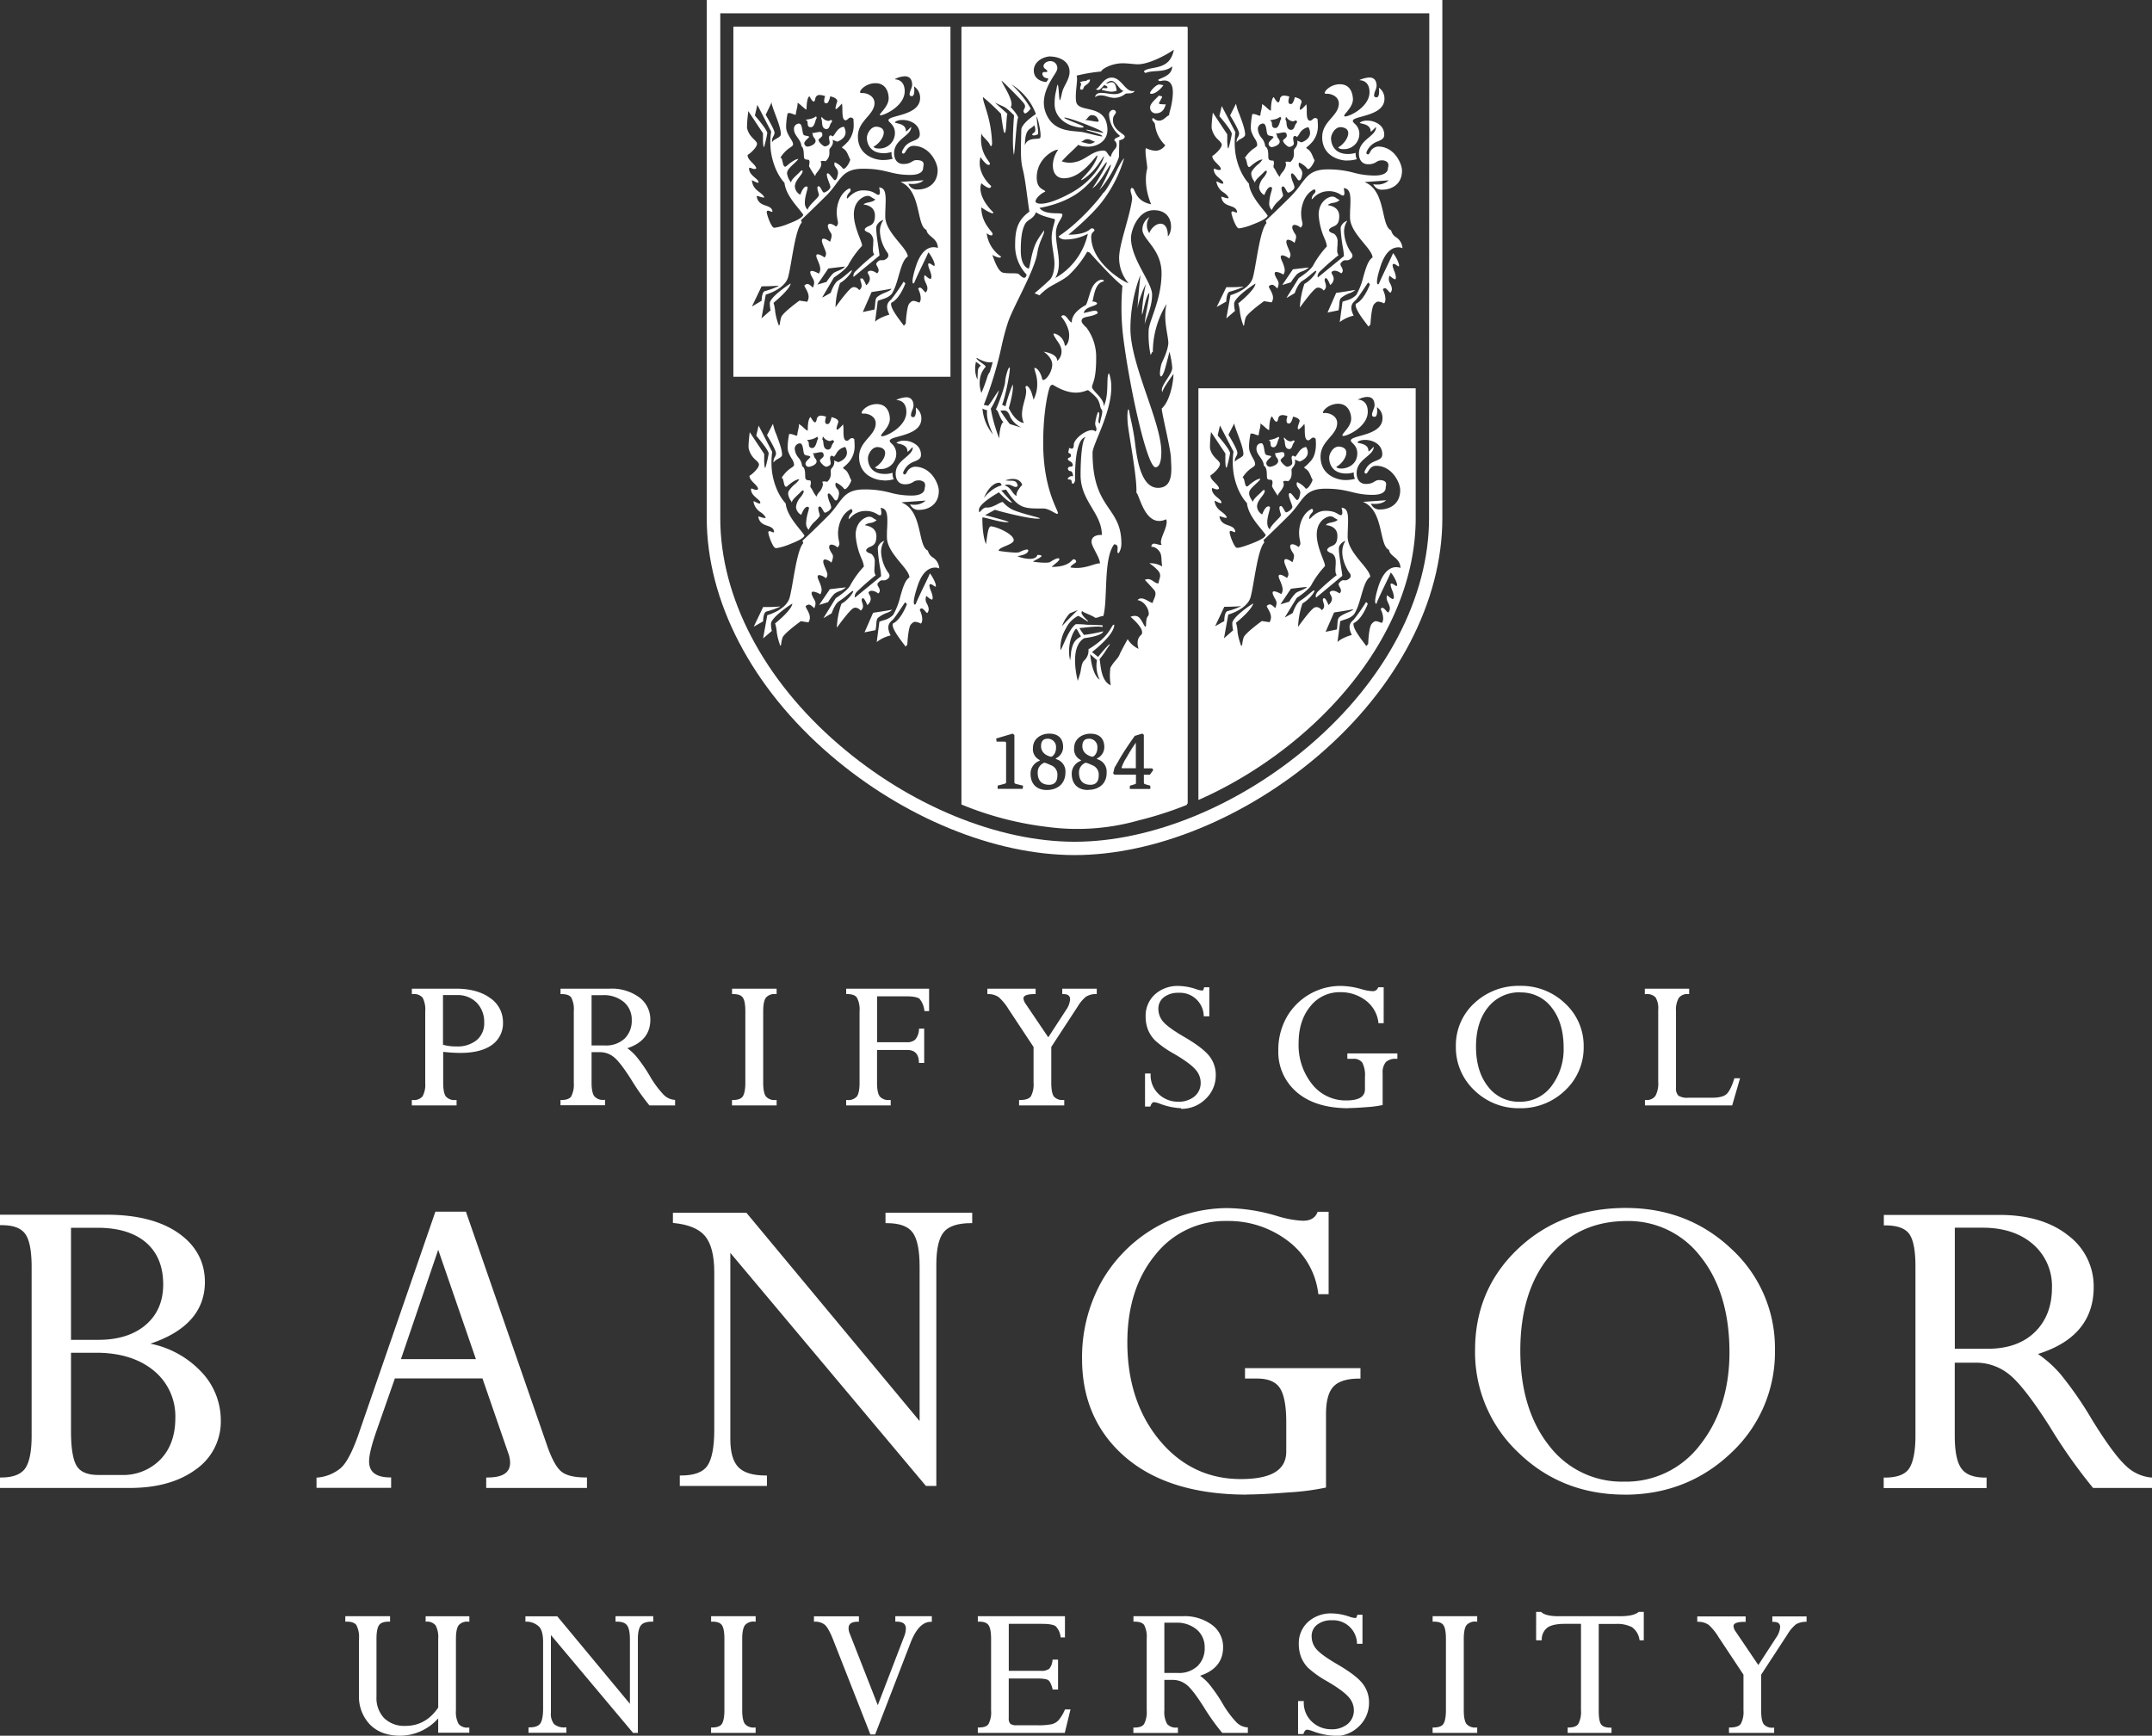 <svg xmlns="http://www.w3.org/2000/svg" viewBox="0 0 666.84 537.92"><rect x="0" y="0" width="666.84" height="537.92" fill="#333333" stroke="none"/><defs><style>.cls-1{fill:#fff;}</style></defs><title>BangorLogo_vertical_allWhite</title><g id="Layer_2" data-name="Layer 2"><g id="Layer_1-2" data-name="Layer 1"><path class="cls-1" d="M40.22,461.13H0v-3.24H.4c3.54,0,6-.92,7.34-2.73S9.8,449.89,9.8,445V392.67c0-5-.66-8.46-2-10.29S4.08,379.69.4,379.69H0v-3.24H33c9.38,0,16.88,1.92,22.28,5.69s8.21,8.9,8.21,15.15c0,8.95-5.68,15.39-16.89,19.13a29.62,29.62,0,0,1,15.49,8.43,21.73,21.73,0,0,1,6.33,15.34,18.07,18.07,0,0,1-7.79,15.24c-5.14,3.78-12,5.7-20.4,5.7ZM22,419.23v24.19c0,5.34.59,9,1.78,10.91s3.41,2.78,6.74,2.78h7.17a16.07,16.07,0,0,0,12-4.78c3.08-3.17,4.64-7.49,4.64-12.84a18.24,18.24,0,0,0-6.68-14.71c-4.46-3.68-10.46-5.55-17.86-5.55Zm0-4h8.53c6.12,0,11.05-1.57,14.65-4.66s5.39-7.29,5.39-12.53c0-5.52-1.77-9.87-5.28-12.92s-8.6-4.62-15.06-4.62H22v34.73Z"/><path class="cls-1" d="M181.88,461.13H150.66v-3.24h.41c4.73,0,7-1.51,7-4.61a9.18,9.18,0,0,0-.63-3.09l-7.94-23H122.36l-5.8,16.57c-1.45,4.2-2.19,7.26-2.19,9.11,0,3.31,2.11,4.95,6.43,5h.4v3.23H98.08v-3.19l.35,0a13,13,0,0,0,7.23-3c1.71-1.57,3.48-4.92,5.27-9.94l23.89-69.18.09-.27h9.47l.09.27,25.08,72.26c1.44,4.16,2.95,6.87,4.47,8.06s4,1.77,7.46,1.77h.4v3.24Zm-57.64-39.92h23.23l-11.68-33.89-11.55,33.89Z"/><path class="cls-1" d="M290.16,460.51h-3.23l-.13-.14-60.49-72.09v57.8c0,4,.84,6.93,2.5,8.63s4.5,2.56,8.44,2.56h.4v3.24h-27v-3.24h.4c4,0,6.76-1,8.14-3s2.14-5.74,2.14-11V394.2c0-5.17-1-8.92-2.88-11.16s-5.13-3.55-9.57-4l-.36,0v-3.2h22.76l.12.15,53.56,64.42V392.47c0-5-.73-8.58-2.17-10.52s-4.09-2.88-8-2.88h-.4v-3.24h26.87v3.24h-.4c-4,0-6.85.91-8.38,2.72s-2.34,5.22-2.34,10.11v68.61Z"/><path class="cls-1" d="M386.37,463.2c-16,0-28.61-3.88-37.56-11.53s-13.51-17.93-13.51-30.48a48.22,48.22,0,0,1,5.91-23.79,45.09,45.09,0,0,1,39-23,56,56,0,0,1,15.5,2.45,32.17,32.17,0,0,0,8,1.48c2.3,0,3.77-.83,4.49-2.54l.11-.25h3.39v25.55h-3.18l-.05-.34A23.92,23.92,0,0,0,399,384.51a30.32,30.32,0,0,0-18.79-6.11A27.54,27.54,0,0,0,358,388.88c-5.76,7-8.67,16.11-8.67,27.16,0,12.15,3.37,22.36,10,30.34s15.1,12,25.13,12c9.5,0,14.11-2.79,14.11-8.55v-9.1c0-5.05-.68-8.62-2-10.59s-3.69-2.91-7.07-2.91h-3.71V424h35.78v3.24h-.4c-3.7,0-6.37.81-7.92,2.42s-2.36,4.47-2.36,8.5V461l-.3.07a77.18,77.18,0,0,1-11.37,1.45c-5.51.43-9.84.64-12.89.64Z"/><path class="cls-1" d="M503.43,463.2c-12.91,0-24-4.37-32.9-13a42.68,42.68,0,0,1-13.45-31.82c0-12.5,4.5-23.07,13.38-31.43s20.09-12.59,33.34-12.59c12.86,0,23.89,4.3,32.79,12.77A41.63,41.63,0,0,1,550,418.4a42.57,42.57,0,0,1-13.53,31.82c-9,8.61-20.08,13-33.05,13Zm.67-84.79c-9.94,0-18,3.67-24,10.93s-9,17.1-9,29.2,3,22,8.9,29.46a28.35,28.35,0,0,0,23.25,11.18,28.78,28.78,0,0,0,23.58-11.43c6-7.61,9.08-17.25,9.08-28.63,0-12.24-3-22.21-8.9-29.61a28.12,28.12,0,0,0-22.95-11.1Z"/><path class="cls-1" d="M666.84,461.13H648.58l-.12-.14a166,166,0,0,1-13.22-18.74c-5.44-8.56-9.76-14.09-12.83-16.44a16.25,16.25,0,0,0-10.1-3.5h-6.59V445c0,4.86.7,8.27,2.09,10.15s3.84,2.77,7.37,2.77h.4v3.24H583.7v-3.24h.4c3.67,0,6.18-.92,7.44-2.76s2-5.29,2-10.14v-52.6c0-4.86-.65-8.23-1.92-10s-3.76-2.66-7.48-2.66h-.4v-3.24h35.82c8.79,0,15.92,2.11,21.21,6.28a19.69,19.69,0,0,1,8,16.08c0,10.2-5.81,17.17-17.27,20.73a36.12,36.12,0,0,1,7,6.28A111.94,111.94,0,0,1,648.26,440c4.47,7.24,8,12,10.52,14.29a13,13,0,0,0,7.68,3.6l.38,0v3.21ZM605.72,418h10.2c6.19,0,11.11-1.74,14.63-5.18s5.29-8.05,5.29-13.73A17.11,17.11,0,0,0,630,385.63c-3.91-3.42-9.16-5.15-15.61-5.15h-8.65V418Z"/><path class="cls-1" d="M124,537.92c-3.93,0-7.08-1.16-9.35-3.45a12.48,12.48,0,0,1-3.41-9.1V507.9a8,8,0,0,0-.8-4.24c-.51-.73-1.53-1.1-3-1.1H107v-1.68h13.87v1.68h-.33c-1.52,0-2.56.35-3.07,1.07s-.81,2.16-.81,4.2v18a9.07,9.07,0,0,0,2.37,6.64,8.94,8.94,0,0,0,6.63,2.4c4.18,0,7.59-1.91,10.13-5.68V507.9a7.75,7.75,0,0,0-.8-4.16,3.36,3.36,0,0,0-2.8-1.18l-.3,0v-1.66h13.55v1.68h-.32a3.5,3.5,0,0,0-3,1.1c-.56.77-.84,2.2-.84,4.24v22.16a7.7,7.7,0,0,0,.83,4.19,3.42,3.42,0,0,0,3,1.12h.32V537h-9.65v-4.45A15.94,15.94,0,0,1,124,537.92Z"/><path class="cls-1" d="M197.75,537.05h-1.59l-.09-.12-25.36-30.21v24.06a5,5,0,0,0,1,3.55,4.75,4.75,0,0,0,3.47,1h.32v1.68H163.77v-1.68h.32c1.65,0,2.77-.4,3.33-1.21s.87-2.37.87-4.56V508.81c0-2.15-.4-3.71-1.18-4.62a5.76,5.76,0,0,0-4-1.63l-.3,0v-1.65h9.87l.1.12,22.41,27V508.08c0-2.1-.3-3.57-.89-4.37s-1.66-1.15-3.25-1.15h-.32v-1.68h11.69v1.68h-.33c-1.66,0-2.81.36-3.43,1.09s-1,2.15-1,4.18v29.22Z"/><path class="cls-1" d="M234.15,537.05H220.34v-1.68h.32c1.49,0,2.5-.36,3-1.07s.81-2.18.81-4.24V507.9c0-2.1-.27-3.54-.8-4.28s-1.52-1.06-3-1.06h-.32v-1.68h13.81v1.68h-.32a3.49,3.49,0,0,0-3,1.1c-.56.77-.85,2.19-.85,4.24v22.16c0,2,.29,3.46.84,4.21a3.51,3.51,0,0,0,3,1.1h.32v1.68Z"/><path class="cls-1" d="M271.18,537.53h-1.47l-.08-.2L258.3,508.5c-1-2.61-1.94-4.26-2.67-4.92a4.64,4.64,0,0,0-3.1-1h-.31v-1.67h13.93v1.68h-.32c-2.58,0-2.88,1.18-2.88,2.07a4.56,4.56,0,0,0,.38,1.66L272,528.45l8.2-21.36a7.14,7.14,0,0,0,.5-2.34c0-.94-.3-2.19-2.95-2.19h-.32v-1.68h11.31v1.74h-.32c-2.53,0-4.66,2.25-6.35,6.69l-10.8,28-.08.2Z"/><path class="cls-1" d="M329.89,537.05H303v-1.68h.32c1.53,0,2.55-.36,3-1.09a7.76,7.76,0,0,0,.79-4.16V507.9c0-2.08-.27-3.52-.81-4.27s-1.53-1.07-3-1.07H303v-1.68h27v6.58H328.7l-.06-.25a5.76,5.76,0,0,0-1.49-3.2c-.64-.5-2.1-.76-4.34-.76H312.59v14.56h9.91a4,4,0,0,0,2.63-.64,4.65,4.65,0,0,0,1-2.57l.05-.27h1.68v9.27h-1.66l-.06-.24c-.46-1.78-1-2.43-1.31-2.66s-1.24-.52-3.5-.52h-8.75v12.4a2.2,2.2,0,0,0,.5,1.64,2.88,2.88,0,0,0,1.86.46h6.39a20.72,20.72,0,0,0,4.66-.35,4.36,4.36,0,0,0,2.06-1.26,12.84,12.84,0,0,0,1.88-3.11l.09-.19h1.71l-.11.4L330,536.81l-.06.24Z"/><path class="cls-1" d="M386.69,537.05h-7.95l-.1-.12A69.26,69.26,0,0,1,373,529c-2.3-3.61-4.12-6-5.4-6.93a6.75,6.75,0,0,0-4.19-1.45H360.8v9.45a7.49,7.49,0,0,0,.86,4.21,3.53,3.53,0,0,0,3,1.11H365v1.68h-13.8v-1.68h.32c1.5,0,2.52-.37,3-1.1a7.94,7.94,0,0,0,.81-4.21V507.78a7.74,7.74,0,0,0-.79-4.16c-.49-.71-1.52-1.06-3-1.06h-.32v-1.68H366.5a14.31,14.31,0,0,1,9.07,2.69A8.48,8.48,0,0,1,379,510.5c0,4.31-2.4,7.27-7.13,8.83a16.17,16.17,0,0,1,2.74,2.51,48.3,48.3,0,0,1,4.17,6,31,31,0,0,0,4.43,6,5.26,5.26,0,0,0,3.16,1.48l.3,0v1.65ZM360.8,518.47H365a8.37,8.37,0,0,0,6.09-2.14,7.63,7.63,0,0,0,2.2-5.71,7.08,7.08,0,0,0-2.43-5.58,9.55,9.55,0,0,0-6.51-2.15H360.8v15.58Z"/><path class="cls-1" d="M413.42,537.92a21,21,0,0,1-6.45-1.34,8.25,8.25,0,0,0-1.92-.53c-.17,0-.68,0-1.1,1.15l-.08.21h-1.64V527.17H404v.32a8,8,0,0,0,2.56,6.12,8.6,8.6,0,0,0,5.94,2.31,7.62,7.62,0,0,0,5.12-1.65,5.48,5.48,0,0,0,1.9-4.36,6.1,6.1,0,0,0-1.57-3.92c-1.08-1.28-3.37-3-6.82-5a31.14,31.14,0,0,1-5.78-4.1,10,10,0,0,1-2.18-3.36,11.12,11.12,0,0,1-.71-4,8.93,8.93,0,0,1,2.86-6.87,10.55,10.55,0,0,1,7.41-2.64,17.32,17.32,0,0,1,5.4,1,6.86,6.86,0,0,0,1.78.41c.28,0,.34-.07.34-.07a2,2,0,0,0,.28-.7l.07-.23h1.59v9h-1.7l0-.29a7.39,7.39,0,0,0-7.79-7,7.09,7.09,0,0,0-4.57,1.38,4.38,4.38,0,0,0-1.69,3.63,6.05,6.05,0,0,0,1.42,3.88c1,1.2,3.13,2.77,6.41,4.68,3.88,2.25,6.53,4.25,7.88,5.95a9.39,9.39,0,0,1,2.07,6,10,10,0,0,1-3.15,7.38,10.52,10.52,0,0,1-7.58,3Z"/><path class="cls-1" d="M457.73,537.05H443.92v-1.68h.32c1.49,0,2.5-.36,3-1.07s.81-2.18.81-4.24V507.9c0-2.1-.27-3.54-.8-4.28s-1.52-1.06-3-1.06h-.32v-1.68h13.81v1.68h-.32a3.51,3.51,0,0,0-3,1.1c-.56.77-.84,2.2-.84,4.24v22.16c0,2,.28,3.46.84,4.22a3.54,3.54,0,0,0,3,1.09h.32v1.68Z"/><path class="cls-1" d="M499.36,537.05H485.77v-1.68h.32c1.49,0,2.5-.38,3-1.14a7.89,7.89,0,0,0,.81-4.17V503.25h-5c-2.46,0-4.26.38-5.36,1.13a4.58,4.58,0,0,0-1.8,3.66l0,.3H476v-8.79h1.54l.09.08c.91.83,2.69,1.25,5.27,1.25h19.19c2.67,0,4.56-.42,5.59-1.26l.09-.07h1.59v8.79h-1.29l-.06-.25a5.79,5.79,0,0,0-2.3-3.81,10.12,10.12,0,0,0-5.12-1H495.4v27c0,2.07.25,3.46.75,4.14s1.44,1,2.89,1h.32v1.68Z"/><path class="cls-1" d="M549.76,537.05h-14v-1.68h.32c1.69,0,2.81-.38,3.34-1.13a7.75,7.75,0,0,0,.83-4.19V519l-7.75-11.69a16,16,0,0,0-3.07-3.77,5.67,5.67,0,0,0-3.19-.93l-.31,0v-1.66h15v1.68h-.32c-2.29,0-3.45.44-3.45,1.34a3.32,3.32,0,0,0,.69,1.69l7,10.36,5.53-8.51a6.46,6.46,0,0,0,1.23-3.24c0-.71-.22-1.64-2.1-1.64h-.32v-1.68H559.8v1.66l-.3,0a6,6,0,0,0-3,.8,11.66,11.66,0,0,0-2.6,3.08L545.73,519v11.1c0,2.09.27,3.52.8,4.26a3.42,3.42,0,0,0,2.91,1.06h.32v1.68Z"/><path class="cls-1" d="M141.42,342.57H127.61V340.9h.33a3.43,3.43,0,0,0,3-1.14,7.44,7.44,0,0,0,.83-4.06V313.42a7.92,7.92,0,0,0-.82-4.24,3.51,3.51,0,0,0-3-1.1h-.33V306.4h13.68c4.41,0,8,1,10.56,2.88a9,9,0,0,1,4,7.53,8.19,8.19,0,0,1-3.47,7.06c-2.27,1.62-5.56,2.44-9.76,2.44a49.33,49.33,0,0,1-5.3-.33v9.59c0,2.07.28,3.5.83,4.24a3.51,3.51,0,0,0,3,1.09h.32v1.67Zm-4.15-18.79a14.64,14.64,0,0,0,4.2.52,9.4,9.4,0,0,0,6.3-2,6.77,6.77,0,0,0,2.27-5.39,8.54,8.54,0,0,0-2.28-6.12,8.29,8.29,0,0,0-6.29-2.4h-4.2v15.37Z"/><path class="cls-1" d="M209.19,342.57h-7.95l-.1-.11a71.77,71.77,0,0,1-5.61-8c-2.3-3.61-4.11-5.94-5.4-6.92a6.71,6.71,0,0,0-4.18-1.46h-2.64v9.45c0,2,.28,3.44.85,4.21a3.54,3.54,0,0,0,3,1.12h.32v1.67h-13.8V340.9H174c1.5,0,2.52-.38,3-1.11a8,8,0,0,0,.8-4.21V313.3a7.79,7.79,0,0,0-.79-4.16c-.49-.71-1.52-1.06-3-1.06h-.32V306.4H189a14.36,14.36,0,0,1,9.08,2.69,8.5,8.5,0,0,1,3.44,6.93c0,4.31-2.39,7.28-7.13,8.83a15.8,15.8,0,0,1,2.74,2.51,47.85,47.85,0,0,1,4.17,6,30.56,30.56,0,0,0,4.43,6,5.37,5.37,0,0,0,3.16,1.49l.3,0v1.65ZM183.31,324h4.16a8.42,8.42,0,0,0,6.1-2.15,7.69,7.69,0,0,0,2.19-5.71,7.13,7.13,0,0,0-2.43-5.59,9.6,9.6,0,0,0-6.51-2.14h-3.51V324Z"/><path class="cls-1" d="M240.63,342.57H226.82V340.9h.32c1.49,0,2.5-.37,3-1.08s.82-2.18.82-4.24V313.42c0-2.1-.27-3.54-.8-4.28s-1.53-1.06-3-1.06h-.32V306.4h13.81v1.68h-.32a3.49,3.49,0,0,0-3,1.11c-.56.77-.84,2.19-.84,4.23v22.16c0,2,.28,3.46.84,4.22a3.5,3.5,0,0,0,3,1.1h.32v1.67Z"/><path class="cls-1" d="M276,342.57h-13.8V340.9h.32a3.48,3.48,0,0,0,3-1.1c.55-.76.83-2.18.83-4.22V313.42a7.87,7.87,0,0,0-.82-4.25c-.51-.73-1.52-1.09-3-1.09h-.32V306.4H287.9v6.94h-1.42l-.06-.25a6.92,6.92,0,0,0-1.46-3.52c-.4-.36-1.44-.8-4.18-.8h-9V323H281a3.58,3.58,0,0,0,2.64-.86,5.32,5.32,0,0,0,1.13-3.07l0-.28h1.61v10.63h-1.63l0-.3c-.11-2.5-1.31-3.72-3.64-3.72h-9.34v10.17c0,2.05.28,3.47.84,4.23a3.53,3.53,0,0,0,3,1.1H276v1.67Z"/><path class="cls-1" d="M329.78,342.57h-14V340.9h.32c1.69,0,2.81-.39,3.34-1.14a7.75,7.75,0,0,0,.83-4.19V324.48l-7.74-11.71a16.35,16.35,0,0,0-3.08-3.76,5.64,5.64,0,0,0-3.19-.93l-.3,0V306.4h14.95v1.68h-.32c-2.29,0-3.45.45-3.45,1.34a3.44,3.44,0,0,0,.69,1.7l7,10.36,5.53-8.51a6.52,6.52,0,0,0,1.23-3.25c0-.71-.22-1.64-2.11-1.64h-.32V306.4h10.69v1.66l-.3,0a6,6,0,0,0-3,.8,11.47,11.47,0,0,0-2.61,3.08l-8.18,12.52v11.09c0,2.09.27,3.52.8,4.26a3.35,3.35,0,0,0,2.9,1.07h.32v1.67Z"/><path class="cls-1" d="M366,343.45a21,21,0,0,1-6.46-1.35,8.12,8.12,0,0,0-1.92-.53c-.45,0-.82.39-1.09,1.15l-.08.21h-1.64V332.69h1.73V333a8,8,0,0,0,2.56,6.12,8.58,8.58,0,0,0,5.93,2.31,7.62,7.62,0,0,0,5.13-1.65,5.4,5.4,0,0,0,1.89-4.36,6,6,0,0,0-1.57-3.91c-1.07-1.29-3.36-3-6.81-5a30.33,30.33,0,0,1-5.78-4.1,10.19,10.19,0,0,1-2.19-3.36,11.06,11.06,0,0,1-.7-4,8.93,8.93,0,0,1,2.86-6.86,10.51,10.51,0,0,1,7.41-2.63,17.68,17.68,0,0,1,5.4,1,6.74,6.74,0,0,0,1.77.41c.28,0,.35-.07.35-.07a2.18,2.18,0,0,0,.28-.7l.06-.23h1.6v9H373l0-.29a7.38,7.38,0,0,0-7.79-7,7.15,7.15,0,0,0-4.57,1.38,4.41,4.41,0,0,0-1.69,3.63,6,6,0,0,0,1.43,3.88c1,1.2,3.12,2.77,6.4,4.68,3.89,2.26,6.54,4.26,7.89,5.95a9.38,9.38,0,0,1,2.06,6,10,10,0,0,1-3.15,7.38,10.54,10.54,0,0,1-7.57,3.06Z"/><path class="cls-1" d="M417.88,343.45c-6.8,0-12.19-1.66-16-4.93a16.36,16.36,0,0,1-5.77-13,20.62,20.62,0,0,1,2.52-10.15,19.21,19.21,0,0,1,16.64-9.82,23.85,23.85,0,0,1,6.61,1,13.63,13.63,0,0,0,3.34.62,1.69,1.69,0,0,0,1.76-1l.09-.2h1.69v11.12h-1.64l0-.27a10,10,0,0,0-3.95-6.78,12.73,12.73,0,0,0-7.87-2.55,11.51,11.51,0,0,0-9.26,4.38c-2.42,2.93-3.64,6.76-3.64,11.41a19.4,19.4,0,0,0,4.21,12.76,13.21,13.21,0,0,0,10.53,5c3.92,0,5.82-1.14,5.82-3.47v-3.86a8.38,8.38,0,0,0-.83-4.4,3.25,3.25,0,0,0-2.87-1.17H417.5v-1.67H433v1.67h-.32a4.42,4.42,0,0,0-3.24,1,5,5,0,0,0-1,3.5v9.81l-.24.06a34.42,34.42,0,0,1-4.84.61c-2.34.19-4.18.28-5.47.28Z"/><path class="cls-1" d="M470.87,343.45a19.56,19.56,0,0,1-14-5.54,18.24,18.24,0,0,1-5.74-13.59,17.74,17.74,0,0,1,5.71-13.42A20,20,0,0,1,471,305.53,19.63,19.63,0,0,1,485,311a17.81,17.81,0,0,1,5.73,13.35A18.16,18.16,0,0,1,485,337.91a19.69,19.69,0,0,1-14.1,5.54Zm.28-35.92a12.36,12.36,0,0,0-10,4.58c-2.51,3.05-3.78,7.18-3.78,12.27s1.26,9.26,3.74,12.38a11.85,11.85,0,0,0,9.73,4.68,12,12,0,0,0,9.87-4.78,18.89,18.89,0,0,0,3.81-12c0-5.15-1.26-9.34-3.73-12.44a11.81,11.81,0,0,0-9.61-4.65Z"/><path class="cls-1" d="M536.8,342.57H509.72V340.9H510a3.3,3.3,0,0,0,2.94-1.23,8.07,8.07,0,0,0,.89-4.39V312.91a6.43,6.43,0,0,0-.83-3.82,3.65,3.65,0,0,0-3-1h-.32V306.4h13.74v1.68h-.32a3.3,3.3,0,0,0-2.88,1.17,7.31,7.31,0,0,0-.88,4.11V337.1a3.17,3.17,0,0,0,.74,2.45,5.12,5.12,0,0,0,3.08.65h7.27c2.16,0,3.68-.36,4.5-1.06s1.66-2.31,2.43-4.74l.07-.23h1.76l-.12.41-2.25,7.76-.06.23Z"/><path class="cls-1" d="M219,0V160.54c0,25.77,13.94,52.53,38.25,73.41C279.88,253.39,308.19,265,333,265S386.06,253.39,408.7,234c24.3-20.89,38.24-47.64,38.24-73.41V0ZM442.82,160.54c0,24.57-13.42,50.18-36.81,70.28-21.91,18.82-49.21,30.05-73,30.05s-51.13-11.23-73-30.05c-23.4-20.1-36.82-45.71-36.82-70.28V4.12h219.7Z"/><path class="cls-1" d="M359.62,32.29c-.17.07-.54-.27-.54-.27s.57-1.08.94-1.72-.57-.48-1-.68c0,.41-2.64,2.16-2.64,3.69a1.75,1.75,0,0,0,1.76,1.82c2.53,0,2.91-2.33,3.11-2.87C360.94,32.49,359.78,32.22,359.62,32.29Z"/><path class="cls-1" d="M335,26.08c0,.39-.29.86-.29,1.11s-.1.6.47.6.5-.58.81-1,2-1.12,1.72-2.23c-.19.25-.85,0-1,.49a6.29,6.29,0,0,0-2.08.42A.85.85,0,0,1,335,26.08Z"/><path class="cls-1" d="M325.53,237.1a10.59,10.59,0,0,0-1.88-.74,3.15,3.15,0,0,0-2.1,3.07c0,2.47,1.23,3.78,3.55,3.78,2.11,0,2.55-1.56,2.55-2.87A3.09,3.09,0,0,0,325.53,237.1Z"/><path class="cls-1" d="M325.7,234.53c.27,0,1.53-.73,1.53-2.82a2.54,2.54,0,0,0-2.64-2.77c-1.66,0-2,1.24-2,2.28C322.58,234,325.67,234.53,325.7,234.53Z"/><path class="cls-1" d="M352.86,254.24a110.14,110.14,0,0,0,14.93-4.81v-.3l.24-.1V8.4h-.24V8.25H298.1V8.4h-.18V249.32a100.62,100.62,0,0,0,27,7A69.52,69.52,0,0,0,352.86,254.24ZM331.9,202a21.35,21.35,0,0,1-.31,2.65c-1.25-5.46,1.54-9.87,1.89-9.78s1,1.73,1.5,2.34C333.16,198.3,332.46,199.07,331.9,202Zm5.2,42.82c-3.1,0-5-1.86-5-5a4.15,4.15,0,0,1,2.45-3.88,2.21,2.21,0,0,0,.5-.33h0a2.08,2.08,0,0,1-.33-.17,3.65,3.65,0,0,1-1.88-3.58c0-2.94,2.54-4.48,5.05-4.48,2.77,0,4.3,1.48,4.3,4.18a3.88,3.88,0,0,1-2.1,3.41l-.26.19.41.2a3.93,3.93,0,0,1,2.67,4C343,242.69,340.71,244.79,337.1,244.79Zm3.65-34.19c-2.45-1.54-2.93-7.89-2.93-7.89s1.48,1.39,2.09,1.83A9.85,9.85,0,0,0,340.75,210.6Zm16.53,28.12-.89,1.24-.08.11h-1.63c-.18,0-.22,0-.23,0s0,.12,0,.29v1.68c0,.86,0,.86.69,1.05l1.11.32.2.06v1h-6.35v-1l.19-.05,1.31-.4c.4-.1.4-.1.4-.93v-1.63a2.08,2.08,0,0,0,0-.41h0a1.39,1.39,0,0,0-.27,0h-6.38l-.08-.07-.2-.17-.12-.11,0-.16.42-1.68c.38-.63.73-1.24,1.12-1.91.51-.9,1.1-1.91,1.79-3,1.53-2.36,2.87-4.25,3.34-4.89l.05-.07.09,0,2.1-.65.14,0,.11.09.22.17.11.08v10a1.71,1.71,0,0,0,0,.41H357l.08.11.16.2.12.16ZM362.84,142c0,2.52,1.22,9.19-4,9.19-5.06,0-6.44-8.08-7.15-14.08-.5-4.19-1.51-7.9-1.66-9-.35-2.61-.87-.87-.61,2.79.24,3.31,3,17.09,2.71,21.79,1,.62,2.72,11.2,9.26,8.24.79,2.35-2.55,6.41-1.42,7.89-1,.35-3-1.31-3.22.61a3.07,3.07,0,0,1,2.26,1.14c1.22,1.3.7,2.78,1.14,5a7,7,0,0,0-4-1,13.49,13.49,0,0,1,2.44,2c1.74,1.66.43,2.88.43,4.19-1.31.26-2.26-2-4.27-1.05,0,0,1.75,1.83,2.88,3.14s-.35,3-.44,4c-1,0-3.31-2.44-4.71-.87,2.71.43,4.1,4.09,3.23,5s-.35,3.4-.79,3.23-.69-1.31-1.74-2.62-2.87-.43-2.87-.43,5,4.1,3.22,5.67-.71,4.25-.71,4.25a7.64,7.64,0,0,1-3.39-3s-1.48,2.61-2.44,4.61c-.52,1.49-1.75,2.12-2.91,4.25a18,18,0,0,0,.1,5.44c-3.12-1.38-3.07-6.39-3.46-8.11a23,23,0,0,0,2-2.75c.63-1,1.36-1.88,1.16-1.88-.43,0-3.61,3.94-3.61,3.94l-1.89-1.5s6.9-5.22,6.9-8.45c-1-.35-.7,3.23-8,7.58a4.24,4.24,0,0,1-1.31,3.49c-.87.7-1,3-1.19,3.72-.24.9-.81,2.57-.81,2.57s-2.88-10.36,2-13.21c0,0,5.62-.65,5.88-2.13a46.82,46.82,0,0,1-6,1.12c-.17-.38-1.06-1.44-1.34-2.14,1.08,0,5.47-.74,7.13-.3,0,0,0-.55.05-.55l-3.56-.15a11,11,0,0,1-2.16-.11h0l-1.87-.09,0,0-.71,0c-2.32,1.5-4.36,8-4.79,8a12,12,0,0,1,1.68-6.65A8.65,8.65,0,0,1,334,190.9c.31-.17,2.88,1.71,3.12,1.71.55,0-2.81-2.26-1.8-3.22.88.71,2.64,1.09,4.05,2.06.7.11,1.28-.44,2.53-.55,1.42-5.28-.05-17.75,3.34-22.21,2.1.09.29,2.74,1.42,2.74a5.43,5.43,0,0,0,.82-3c0-11.62-8.93-10.34-8.93-28.13,0-3,8.24-16.25,5.1-24.62-1,.7.17,6.62-1.66,10.28.35-2.35-3.6-4.86-3.6-6s1.28-1.93,1.28-8.9a15.35,15.35,0,0,0-3-9.53s-1.52-1.29-1.52-2c0-1.74,2.7-1,5-2.44-.09-1.48-1.92-.52-4.36-.09.52-1.74,2.61-1.91,3.75-2.52s-.44-1.14-1.05-1c.44-1,.61-5.84,3.57-6.28,0-.9-1.89-.72-3.22,1.22-1.11,1.62-1.6,4.84-2.35,6.11,0,0-4.54,2.17-4.36,5.4-1.05-.17-2-3.31-3.32-1.83a10.91,10.91,0,0,1,2.36,4.53c.52,2.53-.61,4.88-1.22,4.45a4.38,4.38,0,0,0-2.35-3.4c-1.49-.7-1.66-.44.34,2.44s.53,5-.34,5.75c.08-2.35-4.19-2.87-4.19-2.87s2.95,1.85,2.62,4.44c-.39,3-2.86,5.18-3.09,4-.27-1.36-1.27-3.44-2.41-3.44,0,1,.88,2.27.88,5.06a10.54,10.54,0,0,1-1.14,4.79s-.39-1.49-.61-2.12c-.41-1.18-1.48-2.93-1.92-1.71,1.14,2.7-2.37,7-.48,11.07-1.48-.17-3.26-1.66-4.66-4.62,0,0,1.57-5.15,1.22-7.33a47.06,47.06,0,0,0-2.26,6.8l-1.05-.52c1-2.18,2.74-11.11,2.35-11.51s-1.39,3.14-1.39,4.36-1.83,6.37-2.88,8.63c.87.26,1.05,2.7,2.36,3.92-.79.18-1.31,3.23-1.31,5.06a45.79,45.79,0,0,1-2.62-9.24,23.16,23.16,0,0,0,2.53-5.67c-.7.7-2.7,4.27-3.4,4.8a5.78,5.78,0,0,0-1.31-.26A115.48,115.48,0,0,0,310.42,107c.41-1.83,1.05-4.45,1.91-7.07,1.57-4.79,8.23-16,9.1-21.53.64-4.06,2.53-6.1,2-7-.21.66-1.94,2.42-2.88,5-1.05,2.82-1.33,5.86-1.74,6.82-.74,0-2.5-1.29-2.5-5.49,0-2.82.14-5.88,1.22-8.11.85-1.76,2.57-1.49,3.5-3.86,1.57,1.16,3.73,1.56,5.71,2.13.58.16-.85,2.63-.87,5.81,0,2.39.87,5.73.87,8,0,1.58-.37,3.94-1.44,5-2.57,2.43-4.73,4.19-4.73,4.19l1.55.63A17.54,17.54,0,0,1,325,89.09c1.95-1.23,4.41-2.29,6.07-3.71A31.73,31.73,0,0,0,336.9,78l.78.29s6.32,7.24,10.13,10.31a76.25,76.25,0,0,0,.39,17c2.2,16.55,7.38,39.22,9.85,39.21.87,0,1.81-1,1.81-4.73,0-9.33-9.58-26.95-9.58-38.28a47.58,47.58,0,0,1,3.09-16.58c-.18,2.09-1,9.56-.82,10.61-.17-1.4,1.66-6.36,2.62-7.93-.53,1.13-1.4,7.75-1.31,9.67.52-1,1.13-5.66,2.27-6.8.08,1.75-1.49,7.76-1.4,9.94-.09-1.22,2.27-5,2.27-9.41,0-3.75-6.54-11-6.54-17.52,0-2.36,2.1-8.64,7.07-8.64,6.36,0,5.92,6.72,4.35,8.11.08-5.84-4.53-4.27-5.75-1a4.36,4.36,0,0,1,.08-5A4.47,4.47,0,0,0,354,71.34c.26,3,5.93,6,5.93,13.34,0,8.27-4,15-4,17.8a30.86,30.86,0,0,0,.56,7.31c.16.72.46-1.31.74-.53a28.44,28.44,0,0,1,4.27-15.08c-1.28,4.84.74,10.46.51,12.46-.3,2.62-1.92,5.49-2.12,6.18-.35,1.22-.78,3.84-.09,3.84.29,0,.8-1,1.18-2.3.57-2,1.28-4.79,1.38-5.36a25.66,25.66,0,0,1,.88,4.94c.08,2.18-4.09,5.86-3.05,7.6,0-1,2.93-4.89,3.45-5.68-.09,3.14-1.22,8.57-3.66,10.75C360.05,128.35,362.84,139.51,362.84,142Zm-33.74,52a11.3,11.3,0,0,1,2.42-3.94l2.47-1C332.93,190.05,330.18,192.79,329.1,194.05ZM315,153.72c-1.4-.7-1.64-2.74-3.76-3.3,2.13-.9,2.83,1.13,4.13.26-.33-2.29-1.82-1.47-3.83-1.82,4.54-1.51,5.22,1.42,5.22,1.42S314.69,152.33,315,153.72ZM310,127.32a4.07,4.07,0,0,1,1.21-.1c1,0,1.45.95,1.88,2.09a7.56,7.56,0,0,0,3.4,3.18c-1.49-.4-3.59-1.08-3.59-1.08S311.14,129.15,310,127.32Zm-2.24,7.4a14.21,14.21,0,0,1-3.32-8.12,4,4,0,0,0,1.4.52C305.81,128.78,305.71,130.26,307.73,134.72Zm.74,15.13c1.77-.72,1.78.38,1.87.59,0,0-2.64.41-5.51,3.86C306.11,151.62,307.18,150.53,308.47,149.85ZM321.68,41.53c.16-.47-.52-4.63-.45-5.43.61,1.22,1.58,6,1.07,6.65s-3.86-.43-4.72,2.28c.07-5.66,1.8-4.7,2.87-6.23a2.83,2.83,0,0,1,.31,1.88c-.05.3-1,.82-.93,1C320.06,42.34,321.63,41.68,321.68,41.53Zm8,13.72c5.68,0,10-7.26,10.29-7.07s-.56,2.17-1.82,3.9c-1.4,1.93-3.29,3.57-3.13,3.73s2.18-1.17,3.89-3.09,3.05-4.41,3.18-4.28-2,6.86-10.21,11.35-11,3.43-11,2.62,1.53-2.45,3-3c0-.8-2.63-.49-2.63-4.42,0-6.3,6.16-9,6.62-8.52C325.47,49.7,325.47,55.25,329.71,55.25Zm3.9-31.8a52.13,52.13,0,0,1,7.62-1.29c.3-.87,3.35-2.55,6.68-2.55,1.68,0,3.52.31,4.7.31,3.71,0,9.53-3.31,11.16-4.53-1.22,6.69-7.16,4.93-9.24,6.62,0,.43.48.6.48.6,2.29-1,5.92,0,8.25-2.06,0,3-3.62,3.58-4.37,4.21.4.68,1,.18,1.94.18,1.21,0,2.81.63,2.62,4.23s-1.16,5.59-1.16,6.58c-.85,0-2.43,3.1-4.93.81a.48.48,0,0,0-.29.5c0,.4.85,1,.85,1.48a10.41,10.41,0,0,0,3.2,6.48,3.82,3.82,0,0,1-2.83,1.7,7.08,7.08,0,0,1-3.17-.83c-.43,1.08.41,5,.41,6.2,0,.37-1.51,4.53,1.19,11.21-5.1-1-4.93-5-5.78-5-.28,0-.3-.28-.54.41s.61,1.91.41,3.24c-.9,5.94-4,13.77-4,18a12.05,12.05,0,0,0,2.92,7.83c-1.2-.25-11.49-6.11-11.57-14.35,0-1.52,1-1.62,1-2.06s-.49-.69-1.05-.57c-2.09,2.15-7,1.92-7,1.92s6.77-5.48,10.38-10.17a40.62,40.62,0,0,0,6.83-13.35c.27-.54-.84.67-2.3,3.72s-3.58,6.72-4.22,6.93c-.41.91-7,9-13.74,13.37,0,.31.75,1,2.06,1a14.62,14.62,0,0,0,7-1.76A21,21,0,0,1,327,86.17c2.4-4.15.2-9,.2-13.85,0-3.15,2-4.53,2-5.82,0-.94-5.14.48-7.1-2.06,4.31-.77,9.28-2.46,13-5.47,4.62-3.77,7.53-8.9,7.81-8.69.51.37-4.06,7.77-4.46,8.11,2.46-1.38,5.38-7.59,5.74-7.33s-3,7.36-3.71,7.94c1.35-1.12,4.59-5.64,6.25-10.35l.1-5.17s1.69-.27,1.69-1.15-3.65-1.92-3.65-5.1c0-1.62.91-1.76.91-2.43s-.71-.75-1-.75a1.48,1.48,0,0,0-1.12,1.42A9,9,0,0,0,347,42.06c-.1.61-1.52.41-1.72,1.46a1.74,1.74,0,0,1,.2,2.67c-.49.61-1.31,1.77-1.16,2.34-1,0-1.14-1.85-2.28-1.87-3.71,0-5.33,2.82-8.86,3.56A7.45,7.45,0,0,1,329,50s1.28-1.44,2.43-2.5c1.68-1.54,2.73-2.65,2.73-2.65s.44.54,2.89.6c2.87.05,6.34-1.68,6.1-5.64-.47-7.9-9-4.61-9.67-8.27C333,28.92,334.12,24.66,333.61,23.45ZM334.94,44c.47-.1,1-.82,1.93-.86s1.41.53,2.44.78C337.67,45.12,336.82,44.27,334.94,44Zm5.53-6.48c-.11.51-2.08-.13-4.31-.37,1.06-.16,1-1.74,2.59-1.41C339.45,35.84,340,36.16,340.47,37.49Zm-14.91-20c1.77,0,5.87.92,5.87,4.77,0,2.08-1.53,4.07-2.06,5.53-.41,1.12-.61,2.84-.95,3.24s-.34-8.18-1.08-3.24a15.92,15.92,0,0,0-.54,4.53c0,3.45,2.72,5.78,5.49,6.64,2.46.75,3.44.64,3.52.3s-6.57-2.61-6-2.83,5.74,1.67,7.49,2.41c.53.23,4.07,1.52,4.62,2.26.15.22-5-1-5.21-.94-.94.2,4.46,1.14,4.87,2,.2.4-4-.8-5.86-1.2-3.07-.63-9.63.33-11.86-6.58-1.81-5.61,3.08-11.14,3.54-12.41a2.1,2.1,0,0,0-2-3.05c-1.49,0-2.79,1.48-1.55,2.37,1,.73.94,1.08-.21,1s-.67,1.91.88,1.91c.79,0-.33,1.2-.33,1.2s-3.57-.2-3.83-3.24S323.31,17.48,325.56,17.48ZM303.82,48.67S306,52,306.73,50.88c.42-.66-3.49-3.05-2.61-9.63.05,1,2.06,2.31,2.56,3.49s.7.13.74-.23c-.27-8.17-2.89-12.48-2.83-14.44a71.13,71.13,0,0,1,5.58,5.18s.64,4.87.91,5.57c.81,2.13.74-5.54,1.09-5.46s-4.1-3.64-3.75-3.52c2.94,1.52,2.66.77,5.81,3.91,0,0-.76,8.71-.05,12.26.31-1.11.81-10.85,1.32-11.56-.31-1.21-2.33-3.24-2.33-3.24,1.36-1.72-2.73-7.3-2.8-8.21,0-.08,5.67,5.44,6.87,7s-.83,2,.23,3.08c.51.41,1.93-1.42,1.93-1.42a31.43,31.43,0,0,0-6-7.51A18.33,18.33,0,0,1,321,35.34s-4.46,2.83-4.52,4.88c-.18,6.78-.28,9.42.5,12.47s1.41,9.31,2,12.89c-3.47,2.55-4.42,5.26-4.42,10.26a13,13,0,0,0,3.56,9.27c-.43,2.09-1.92.26-2.44-.17s-3.08-.07-4.82-.42S307.92,80,307.48,79c0,0,2.62,1.48,2.71.52a10.27,10.27,0,0,1-4.45-7.23s1.83,1.39,1.83.17c0-.7-3.49-3.22-3.49-8.19,0,0,3.75,2.61,3.75,1.57,0,0-5.23-4.71-3.75-9.07,0,0,2.88,2.62,3.05.87C307.13,57.65,302.51,53.82,303.82,48.67Zm-1.15,62.24s2.86,1.84,4.93,1.29c-.46,2-.48,1.53-.83,3a8,8,0,0,0-.67,1.1,47.81,47.81,0,0,1-2,5.47s-1.84-4.62,1.31-8.07C305.75,113.25,302,111.28,302.67,110.91Zm-.23,1.2,1.49,1.16c-1.15,1.12-.86,1.14-1.06,4.38A8.54,8.54,0,0,1,302.44,112.11ZM316.9,244.47h-7.76v-1l.2-.05,1.71-.45c.71-.19.71-.23.71-.9V230.75c0-.87,0-.9-.75-.92l-2,0h-.21l0-.22-.1-.5,0-.24.23-.07,4.75-1.41.13,0,.11.08.3.22.11.09V242.2c0,.51,0,.65.78.82l1.71.42.2.06Zm-1.66-72.12s3.39-.38,3.39-1.77c0-.69-1.92.09-2.7.52s-5.25-.2-6.47-.38c-.09-1.22,4.66-1.86,4.66-3.34,0-1.76-4.82-4-7-4.26-.88-.09-1.15,2.42-1.58,5.49,0,0-1.14-2-1.14-8.21.23-.33,6.09,1.78,8.15,1.39.51-.1-6.46-1.92-7.3-2.14l3.07-1.67c1.2.47,11.84,3.2,13.89,2.71.67-.16-4.86-1.25-8.2-2.62a9.57,9.57,0,0,1-3.22-2.44c-.61-.34-3,1.81-5,1.66-1.71-.13-2.44,2.7-2.44.7s6.19-5.41,6.19-5.41,2.81,3.2,4.12,3.2L310.27,152l1.49-.26c3.92,6,5.51,5.85,11.52,5.85,2.18,0,4.53,2.45,4.53,1.4s-4.56-7.58-4.56-21.7c0-9.13,1.34-15.16,1.93-17,.43-1.32,1.14-1,1.14-1,6.19,3.84,9.42,2,10.82,1.6,0,0,2.62,1.92,3.23,3.29.7,1.57.41,2,1,2.75s-.44,3-.53,4.27c-1.22,0,.53-3.49-.61-3.49a13.79,13.79,0,0,0-.87,3.49c0,1.22.87,1.66.09,2.53-1.57-1.66-6.78,2.05-6.72,4.18,0,1.31-.61,1.31-1.48.87.09.87-.61,1.48.18,1.75s.26,1.13.26,1.13c-1.66.61-.35,1.13.17,1.48s1,1.48-.09,1.48c-1.33,0-.95,1.4,0,1.4.54,0,1.05,1.83.44,1.57s-2,1-1,1c1.31,0,.61,1.13,1.14,1.3s.78-1,.78-1-.41-13,3.33-13.42c-1.13.53-1.62,6.18-1.62,11.76,0,8.12,6.59,11.76,6.59,18.56,0,0-3.19-.3-3.19,2.14,0,1.48,2.6,4.84,2.6,6.67-1.74-.09-4.76,2-9.12,1.26.09-.78,1.74-1.39,1.74-1.74a.73.73,0,0,0-.78-.79c-.61,0-1.14,2.36-6.8,2.36.61-.7,2.7-2,2.35-2.53s-2.09.53-2.79,1-4.27.09-5.31-.09c.17-.43,4.79-2.09,1.3-2.09,0,0-.08,1.22-2.35,1.22A10.18,10.18,0,0,1,315.24,172.35Zm4.1,67.45a4.16,4.16,0,0,1,2.46-3.88,2.34,2.34,0,0,0,.49-.33h0a2.08,2.08,0,0,1-.33-.17,3.66,3.66,0,0,1-1.88-3.59c0-2.93,2.54-4.47,5.05-4.47,2.77,0,4.3,1.49,4.3,4.18a3.88,3.88,0,0,1-2.1,3.41l-.26.19.42.2a3.93,3.93,0,0,1,2.66,4c0,3.38-2.25,5.49-5.86,5.49C321.19,244.8,319.34,242.93,319.34,239.8Z"/><path class="cls-1" d="M356.83,29.07c1.48,0,3.44-2.17,3.71-2.74-.27.17-.64-.14-1.38-.14s-2.54,1.66-2.84,2.67A.58.58,0,0,0,356.83,29.07Z"/><path class="cls-1" d="M341.14,28.79c-1.71,0-1.81,1.3-1.81,1.3a3.09,3.09,0,0,1,1.69-.54c1.74,0,2.58.78,4.42.78a5.54,5.54,0,0,0,3.29-1.26c.59-.29,2.35.19,2.87-.91-2.91.73-3.93-4.11-7.13-4.11-2.71,0-3.84,3.51-4.85,3.51,0,0,.06.31.74.31s1.46-1.28,1.94-1.59c-.1.25.85.29.85.75s-.56.27-1.12.27-.49.35-.66.53a15.8,15.8,0,0,0,2.77.58,4.61,4.61,0,0,0,1.94-.33c-.21-.1-.12-2.6-1.65-2.6-.5,0-1.45.56-1.65.37a2.8,2.8,0,0,1,1.57-.79c1.48,0,2.5,2.84,3.76,3.1a3.87,3.87,0,0,1-2.67,1C343.73,29.18,342.84,28.79,341.14,28.79Z"/><path class="cls-1" d="M338.34,237.1a10.82,10.82,0,0,0-1.88-.74,3.16,3.16,0,0,0-2.11,3.07c0,2.47,1.23,3.78,3.56,3.78,2.11,0,2.55-1.56,2.55-2.86A3.1,3.1,0,0,0,338.34,237.1Z"/><path class="cls-1" d="M347.56,237.84c0,.22,0,.25.62.25h3.56c.18,0,.22,0,.22,0a1.28,1.28,0,0,0,0-.39v-7.53a50.08,50.08,0,0,0-2.81,4.48A13.72,13.72,0,0,0,347.56,237.84Z"/><path class="cls-1" d="M338.51,234.53c.27,0,1.54-.73,1.54-2.82a2.55,2.55,0,0,0-2.66-2.77c-1.65,0-2,1.24-2,2.28C335.39,234,338.48,234.53,338.51,234.53Z"/><path class="cls-1" d="M424,101.16c-.14-.2-.37-.52-.67-.91-1.3-1.72-3.73-4.94-3.17-6.11,2.62-1.21,4.33-6,4.35-6l-.55-.59c-.12.06-3.13,4.8-3.92,5.49l-.08.08c-.79.7-2,1.75-.5,4.7h0a11,11,0,0,0-4.31,2L416,93.5l1.19-.39a6.44,6.44,0,0,0,3.1-1.73,22,22,0,0,0,2.2-5.72c.75-2.6,1.46-5,2.82-5.87-.05-1.21-1.27-2.69-2.7-4.41-2-2.42-4.28-5.17-4.28-8,0-1,0-2,.07-2.91.14-3.48.23-6-2-6.17-.05.09.41,1.69.05,2.17a.29.29,0,0,1-.26.13,1.69,1.69,0,0,1-.85-.34,6.62,6.62,0,0,0-3.95-1,6.37,6.37,0,0,0-4.46,2.13,2,2,0,0,1-.47.39s0,0,0-.12a2.33,2.33,0,0,1,.74-1.6c.38-.44.71-.82.1-1.42-3.26,1.47-4.11,5.51-4.11,7.44a11.08,11.08,0,0,0,.28,2.49c.18.88.27,1.28-.47,2a2.9,2.9,0,0,0-1.82-.88.72.72,0,0,0-.63.27,1.34,1.34,0,0,0,.05,1.2,5.73,5.73,0,0,0,.62,1.19c.45.67.65,1-.09,2.94a3.58,3.58,0,0,0-1.95-1,.54.54,0,0,0-.47.21c-.2.29-.13.86.2,1.71.15.39.29.72.41,1,.65,1.57.79,1.9.13,2.92a4,4,0,0,0-2.08-1,.49.49,0,0,0-.43.2c-.15.24-.09.67.2,1.31,1.1,2.47,1.2,3.39.54,4.47a5.17,5.17,0,0,0-2.16-.84.48.48,0,0,0-.45.19c-.14.2-.1.55.12,1.06a11.44,11.44,0,0,0,.52,1c.49.86.75,1.33.1,2.9-.69-.74-1.16-1.17-1.66-1.17a1.44,1.44,0,0,0-1,.53,4.52,4.52,0,0,0,.42.93c.63,1.14,1.4,2.56.46,4l-2.34-.38c-.24.16-4.94,3.57-5.65,5a9.67,9.67,0,0,0-.49,2.34l-.21.33a19.1,19.1,0,0,1-1.11-4.14,13.37,13.37,0,0,0-.53-2.86c.18-.1,5-4,5.32-6l0-.12-.1.07c-1.72,1.07-6.6,4.52-6.5,6.26a9.49,9.49,0,0,0,.27,2.14L380,98.67l1.3-7.21h0c.1,0,5.86-1.63,6.91-5.4.35-1.24.7-3.27,1.07-5.41.78-4.46,1.75-10,3.17-11.5l-.25-.77c.05,0,3.56-3.29,7.92-7.66a30,30,0,0,0,3-3.64c2-2.66,3.39-4.58,8.26-4.58a29.61,29.61,0,0,1,8,1,24.7,24.7,0,0,0,6.61.9c3.88,0,4.08-1.8,4.08-2.15a2.43,2.43,0,0,1,.06-.4,1.78,1.78,0,0,0-.17-1.53,2.51,2.51,0,0,0-2-.61h0a2.57,2.57,0,0,0-1.43.47,4.35,4.35,0,0,1-2.63.72c-1.73,0-2.81-1.26-2.81-3.3,0-2.41,1.64-3.78,3.08-5,1.14-1,2.22-1.87,2.22-3.13l-.07,0c-.08,0-.19.1-.5.42l-.25.26c-.46.45-.73.68-.83.68,0-1.87-1.65-2.27-2.67-2.51-.34-.08-.66-.16-.69-.26s0-.07.06-.11a3.74,3.74,0,0,1,2.21-.56,6,6,0,0,1,4.15,1.55,3.88,3.88,0,0,1,1.13,2.85c0,1.16-.84,1.51-1.9,2a5.69,5.69,0,0,0-3.1,2.39c-.34.57-.62,1.07-.49,1.39a.58.58,0,0,0,.42.29h0c.26,0,.43-.28.66-.65A3,3,0,0,1,427,45.41c5.16,0,7.44,5.41,7.44,7.46,0,4.67-3.77,5.91-6,5.91a2.8,2.8,0,0,1-2.9-1.72,3.34,3.34,0,0,0,1.13.13A5.08,5.08,0,0,0,430.21,56l.1-.1h-.15l-7.17.51,0,.1c3.85,1.56,4.86,6,5.67,9.6.57,2.53,1.07,4.72,2.41,5.28a3.36,3.36,0,0,0,1.51,2.12,4.34,4.34,0,0,1,2,3.42,2.71,2.71,0,0,0-1.26-.28c-1.66,0-4,1-5.57,6-1.34,4.16-1.1,5.14-.93,5.36a.21.21,0,0,0,.18.11.42.42,0,0,0,.33-.29c.76-1.8,1.84-4,2.71-5.85.76-1.58,1.42-3,1.63-3.53.58.61,1.93,3,1.86,3.89a.28.28,0,0,1-.1.23,1.81,1.81,0,0,1-.55-.3l-.13-.08a2.11,2.11,0,0,0-.9-.41.28.28,0,0,0-.25.13c-.19.28,0,1,.57,2.41.4,1.12.48,2,.19,2.24h0c-.48,0-1.44-.83-1.78-1.15a2.6,2.6,0,0,0,.23,2.52c.42.92.82,1.79.08,2.78h0c-.2,0-.43-.26-.65-.52l-.13-.14c-.31-.36-.67-.74-1-.74s-.43.16-.59.46c.67,1.3,1.16,3.45.37,4.25a5.15,5.15,0,0,0-1.79-.55c-.48,0-.82.27-1.32.82-.84.91-1.11,6.07-1.12,6.29h0a2.65,2.65,0,0,0-.52.56Zm-12.64-4.3,2.68-6.1c1.39-.17,3.93-.56,5.92-.92h0l0,0a4.42,4.42,0,0,1-1.71,1,9.61,9.61,0,0,0-2.66,1.47c-.46.4-.52,1.15-.59,2.09a13.45,13.45,0,0,1-.23,1.77l-3.43.69Zm-8.55-1.53v0a1.56,1.56,0,0,1,0-.35,26.51,26.51,0,0,1,1.39-7c1.91-1,3.69-3.36,3.67-3.9V84l-.12-.07c-.2,0-.62.35-1.41,1a20.42,20.42,0,0,1-2.79,2.13c-.84.5-1.68,1.85-2.36,3.79l-2.5,1.48,0-.09,3.75-6.05c.94-.62,4-2.71,4.59-4.16a28.74,28.74,0,0,1,4.05-5.58.33.33,0,0,0,.07-.24,9.53,9.53,0,0,0-.71-2.29,21.57,21.57,0,0,1-1.83-7.32c0-4.26,3.11-5.66,4.17-5.67a1.94,1.94,0,0,1,1.26.44,6.63,6.63,0,0,0,1.08.61,3.28,3.28,0,0,1-2,.87c-.73.17-1.43.33-1.64.74.62.12,3.5.49,3.51,3.38,0,2.45-1,2.87-1.86,3.25a3.44,3.44,0,0,0-.74.38c-.38.27-.57.53-.57.77,0,.48.83.82,1.34,1l.13,0a3,3,0,0,1,1.18,2.78c0,.39,0,.8-.05,1.2s-.05.75-.05,1.1a2.55,2.55,0,0,0,.4,1.64,71.3,71.3,0,0,0-5.91,5.19,2.28,2.28,0,0,0-.58,1.3.66.66,0,0,0,.1.39l8.07-6.6a20.88,20.88,0,0,0-.32-2.59,49.92,49.92,0,0,1-.7-5.82,3.1,3.1,0,0,1,.06-.68,3.17,3.17,0,0,1,2-1.87h0l0,0a6.08,6.08,0,0,0-1,3.46,12.2,12.2,0,0,0,2.23,6.46,1.51,1.51,0,0,1,.37.92c0,.52-.39,1-1.17,1.32a1.23,1.23,0,0,1-.47.09l-.3,0-.3,0c-.42,0-.82.16-1.4.91a.45.45,0,0,0-.1.3,1.8,1.8,0,0,0,.31.81,2.59,2.59,0,0,1,.42,1.16,1.16,1.16,0,0,1-.45.88c-.09-.05-.33-.23-.67-.41a3.07,3.07,0,0,0-1.36-.42,1.29,1.29,0,0,0-.85.29.4.4,0,0,0-.15.29,1.39,1.39,0,0,0,.25.63,2.83,2.83,0,0,1,.43,1.32,2.61,2.61,0,0,1-1.07,1.9l-.08.07.06-.08c-.32-.81-.91-2.11-1.34-2.11a.28.28,0,0,0-.25.14.64.64,0,0,0-.14.41,3.13,3.13,0,0,0,.18.82,4.14,4.14,0,0,1,.24,1.12,1.58,1.58,0,0,1-.73,1.33,2.34,2.34,0,0,0-1.59-.89,1.46,1.46,0,0,0-.61.13c-1.18.49-5.12,6-5.12,6Zm-25.77-.24L380,89h.82c1.35,0,3.15,0,4.42-.19l0,.1a24.58,24.58,0,0,1-4.2,1.48c-1.05.32-1.05,3-1.05,3.06l-2.88,1.64Zm20.27-6.74,3.32-4.89h0c.13,0,2.8-.35,4.95-.55h0l0,0a6.11,6.11,0,0,1-2.08,1.18,5.44,5.44,0,0,0-1.51.8,14.76,14.76,0,0,0-1.87,2.44l-.1.16-2.72.84ZM384,70.74l-.23,0c-.84-.23-2.16-4-2.19-4.81,0-.32.18-.42.33-.42a2.12,2.12,0,0,1,.74.21,1.59,1.59,0,0,0,.51.16c.14,0,.16,0,.18-.17a.92.92,0,0,0-.05-.25c-.26-1-1.13-1.3-2.05-1.62-1.16-.4-2.47-.85-2.81-2.79,0-.07,0-.09.07-.09a5.08,5.08,0,0,1,.75.2,5,5,0,0,0,1.21.29c.1,0,.24,0,.24-.14a.41.41,0,0,0-.06-.19,4.85,4.85,0,0,0-1.44-1.45,4.79,4.79,0,0,1-2.28-3.41l.1,0a1.78,1.78,0,0,1,.6.22,3.44,3.44,0,0,0,1.18.46c.17,0,.24,0,.25-.22h0v-.1c-.06-.4-.52-.79-1.06-1.24-.83-.7-1.87-1.57-1.87-2.88,0-.15.08-.2.15-.2a1.76,1.76,0,0,1,.52.15,2.77,2.77,0,0,0,.94.24.93.93,0,0,0,.59-.19c0-.6-.59-1.19-1.21-1.81s-1.43-1.45-1.44-2.19a.35.35,0,0,1,0-.17c.71-.37,2.93-2.35,2.91-3.47,0-.45-.41-.88-.95-1.42a6.62,6.62,0,0,1-2.13-3.51,3,3,0,0,1-.05-.68c0-1.49.37-4.33.37-4.35v0l4.47,6.75s0,.69,0,1.47a13.9,13.9,0,0,0,.17,2.59c0,.14.09.25.15.25h0l.09-.09a40.68,40.68,0,0,0,1-4.33c0-1.12-3.81-5.51-3.85-5.53l.73-3.14L382.83,41a22,22,0,0,0-.23,3.25,22.28,22.28,0,0,0,.12,2.38C383,49.69,384.34,54,387,56.9c.31,3,2.64,5.88,4.34,8a23.61,23.61,0,0,1,1.48,1.94c-.29,1-3.12,2.13-4.33,2.6l-.18.07a18.76,18.76,0,0,1-4.3,1.27Zm10.1-5.63h0a2.81,2.81,0,0,1-.8-2.21,13.44,13.44,0,0,1,.59-3.3,6.39,6.39,0,0,0,.28-1.3c0-.12,0-.19-.08-.21a.66.66,0,0,0-.42-.14c-1,0-1.88,2.47-1.89,2.5A3,3,0,0,1,390.16,58,5.37,5.37,0,0,1,391.57,55a7,7,0,0,0,.82-1.25,1.42,1.42,0,0,0,.15-.56c0-.13,0-.28-.22-.29a1.1,1.1,0,0,0-.65.43c-.18.21-.49.5-.83.82-.87.82-2,1.83-1.94,2.42l-.09,0a1.57,1.57,0,0,0-.23-.48,4.38,4.38,0,0,1-.86-2.18,1.86,1.86,0,0,1,.2-.84,9.48,9.48,0,0,1,1.93-2.14,5.93,5.93,0,0,0,1.35-1.5h0c-1.21,0-3,1.49-3.63,2.05l-.13.11a.6.6,0,0,1-.37.17c-.42,0-.59-.82-.74-1.5s-.28-1.26-.62-1.26h0a10.2,10.2,0,0,1,3-3.11c.55-.37.88-.6.86-1.06a3.66,3.66,0,0,0-.73-1.85,11.82,11.82,0,0,1-1.06-2.14,4.76,4.76,0,0,1-.19-1.53,22.33,22.33,0,0,1,.39-3.58c0-.14,0-.23,0-.26a.68.68,0,0,1,.44-.14,4,4,0,0,1,1.14.3,2.56,2.56,0,0,0,.77.22c.17,0,.23-.06.24-.24a7.75,7.75,0,0,1,.25-1.42,8,8,0,0,0,.26-1.59,1.2,1.2,0,0,0,0-.35v0h0a7.36,7.36,0,0,1,1.3,1c.68.6,1.11,1,1.32,1s.11-.07.12-.16c.05-2.32.36-3.74.89-4,.41.75,1,1.63,1.34,1.63.16,0,.41-.12.56-1A1.23,1.23,0,0,1,398,29.64a4.61,4.61,0,0,1,1.53.32,5.49,5.49,0,0,0-.29,1.42c0,.37.08.85.69.86h.13c.71,0,1.17-2.11,1.17-2.13,1.35.33,2.06.81,2.08,1.37a.75.75,0,0,1,0,.2c-.06.21-.13.41-.2.61a5.58,5.58,0,0,0-.34,1.37.51.51,0,0,0,.11.35h0l.07,0c.44,0,1.83-1.67,1.84-1.69h0v0a9.05,9.05,0,0,1,.13,1.82c0,1.35,0,2.87.72,3.18a.68.68,0,0,0,.33.09,1.19,1.19,0,0,0,.74-.4,1.43,1.43,0,0,1,.83-.45,1.17,1.17,0,0,1,.75.37v.25c0,.28.07.78.07,1.39a7.75,7.75,0,0,1-1.6,5.27,12,12,0,0,1-1.94,1.84l0,0,0,.12c0,.12.06.18.25.31a3.92,3.92,0,0,1,1,.93,9.53,9.53,0,0,1,.79,1.6,5,5,0,0,0,.49,1c-.13.73-1.28,2.72-2,2.76a.36.36,0,0,1-.31-.21,6.52,6.52,0,0,0-2.44-1.81,1.1,1.1,0,0,0-.19.62,1.9,1.9,0,0,0,.52,1.19,2.25,2.25,0,0,1,.6,1.4,2.53,2.53,0,0,1,0,.38c-.33,1.78-.67,1.93-1,1.93s-.57-.52-.92-1-.93-1.16-1.2-1.16-.38.2-.38.49a8.14,8.14,0,0,0,.65,2.33,6.87,6.87,0,0,1,.44,1.43c0,.78-1.46,1.69-1.94,1.71-.21,0-.47-.48-.71-.92s-.57-1-.89-1-.46.23-.47.57a5.06,5.06,0,0,0,.27,1.34,4.15,4.15,0,0,1,.2.88c0,.3-.67,1-1.36,1.69a8.31,8.31,0,0,0-2.1,2.74v0Zm-2.66-26.82a1.64,1.64,0,0,0-1.65,1.86,4.7,4.7,0,0,0,1.13,2.59,4.62,4.62,0,0,1,1.13,2.6v0l.06.07c.83.48.86,1.74.89,2.75,0,.32,0,.62.05.86.11.67.68.71,1.09.74s.48,0,.51.18a1.83,1.83,0,0,1,.11.61,2.89,2.89,0,0,1-.09.62,2.22,2.22,0,0,0-.06.43.6.6,0,0,0,.13.4,8.92,8.92,0,0,1,.62,1,7.17,7.17,0,0,0,1.14,1.76l.17-.09v-.15c0-.24.29-.62.63-1.07a4.46,4.46,0,0,0,1.2-2.4,1.7,1.7,0,0,0-.21-.82,1.23,1.23,0,0,1,.65-.13,3.13,3.13,0,0,1,.8.1h0l.09,0a3.2,3.2,0,0,0,1.1-2.79c0-.24,0-.49,0-.77a1.15,1.15,0,0,1,.36-.7,2.84,2.84,0,0,0,.75-1.76,3.06,3.06,0,0,0-.07-.59l1.29.53c.06,0,2.68-.81,2.69-2.94a3.53,3.53,0,0,0-.52-1.75l0,0-.1,0a3.91,3.91,0,0,0-2.72,2.11,7.43,7.43,0,0,1-.71.94,1,1,0,0,0-.66-.35.37.37,0,0,0-.29.12.89.89,0,0,0-.24.67,5.56,5.56,0,0,0,.1.78,4.57,4.57,0,0,1,.11.78c0,.65-1,1.06-1.47,1.06a2.73,2.73,0,0,1-1.11-.76,2.52,2.52,0,0,1-.78-1.13c0-.2.24-.41.5-.63s.66-.54.68-.89c0-.57-.11-1.1-.82-1.1a5.9,5.9,0,0,0-1.17.17,10.63,10.63,0,0,1-1.13.18l-.2,0h-.17l.14.09.18.11a1,1,0,0,1,.09.29,3,3,0,0,0,.2.7,2.86,2.86,0,0,0,.29.42,1.43,1.43,0,0,1,.39.91c0,1.12-2,1.68-2.44,1.68a1,1,0,0,1-1-1c0-.48.48-.94.9-1.36a4.3,4.3,0,0,0,.6-.65l0,0v-.1c-.15-.25-.5-.3-.86-.36s-.77-.12-.95-.41a3.46,3.46,0,0,1-.31-1.22c-.16-1-.34-2.12-1-2.17Zm7-2,0,.11,0,.13-.14.48v0l.05.09a1.78,1.78,0,0,1,.29,1.05c.09.89.21,2,1.38,2.1.76,0,1-.63,1.2-1.19a2.54,2.54,0,0,1,.36-.72,1.06,1.06,0,0,0,.33-.61c0-.25-.21-.34-.45-.42h0l-.09,0a1.12,1.12,0,0,1-.77.29,2.71,2.71,0,0,1-1.9-1.17l-.08-.11-.07-.09Zm-1.61-.07-.16,0a4.42,4.42,0,0,1-1.84.8l-.85.16-.22,0-.14.26c.45.1.48.51.51,1s.09,1.21,1,1.24,1.25-1.17,1.5-2c.11-.37.23-.76.33-.77h.08l0-.09-.24-.55,0-.09Zm20.44,13.53c-2.1,0-7.56-1.32-7.56-7.25,0-2.65,1.44-4.31,2.83-5.91,1.2-1.4,2.33-2.71,2.32-4.53,0-2.06-2.16-3-3.62-3a2.11,2.11,0,0,0-.36,0h-.1a.26.26,0,0,1-.3-.26c0-.68,1.89-2.67,4.7-2.69,3.84,0,4,3.83,4.06,4.6,0,1.69-1.22,3.13-2,4.09-.42.5-.72.87-.71,1.1a.22.22,0,0,0,.06.13s.13.06.21.06c1.48,0,7.56-3,7.57-7.5,0-3.4-2.33-3.71-3.05-3.73l0-.09a8.89,8.89,0,0,1,3-.76c1,0,2.25.46,2.25,2.65a4.61,4.61,0,0,1-.38,1.37,4.84,4.84,0,0,0-.41,1.47c0,.46.24.66.78.66.69,0,.79-1.14.79-1.83a9.17,9.17,0,0,0-.07-1.15v0h0A4.06,4.06,0,0,1,429,30.6c0,3.58-4.06,4.7-7,5.52-1.65.45-2.84.78-2.8,1.41,0,.22.21.44.52.75a4.16,4.16,0,0,1,1.5,3.19,4.76,4.76,0,0,1-5,4.75c-.81,0-1.38-.2-1.57-.54,1.68-.89,3.13-2.94,3.13-4.39,0-1.08-.73-1.72-2.16-1.88h-.23c-1.79,0-2.94,2.27-2.94,3.46,0,.81.28,4.86,5.31,4.86a8.22,8.22,0,0,0,2.29-.35l.1,0-.07,0a1.73,1.73,0,0,0,0,.28,3.34,3.34,0,0,0,.36,1.66,10.09,10.09,0,0,1-3.11.41Zm-34.09-5.56v0a1.62,1.62,0,0,1,0-.3,2.72,2.72,0,0,1,.42-1.39,2.3,2.3,0,0,0,.36-1.15c0-1.07-2.76-5.57-2.79-5.58L383,32.14v0a16.29,16.29,0,0,0,1.05,3.28c.79,2.11,1.77,4.74,1.77,6.18v.2c-.05.5-.65.85-1.29,1.22a3.36,3.36,0,0,0-1.33,1.06l0,0Z"/><path class="cls-1" d="M280.52,200.26c-.13-.2-.37-.51-.67-.9-1.3-1.73-3.73-4.94-3.17-6.12,2.62-1.21,4.33-6,4.35-6l-.55-.59c-.11.06-3.13,4.8-3.92,5.5l-.08.07c-.79.7-2,1.75-.5,4.71h0a10.94,10.94,0,0,0-4.31,2.05l.83-6.33,1.19-.39a6.36,6.36,0,0,0,3.1-1.73,22.06,22.06,0,0,0,2.2-5.71c.75-2.6,1.46-5.06,2.82-5.87-.05-1.22-1.27-2.7-2.7-4.41-2-2.43-4.28-5.18-4.28-8.05,0-1,0-2,.08-2.92.13-3.48.22-6-2-6.17-.05.09.42,1.69.05,2.18a.31.31,0,0,1-.26.12,1.69,1.69,0,0,1-.85-.34,6.59,6.59,0,0,0-3.95-1,6.37,6.37,0,0,0-4.46,2.13c-.21.2-.4.39-.47.39s0,0,0-.12a2.32,2.32,0,0,1,.73-1.6c.38-.43.71-.81.1-1.42-3.26,1.47-4.11,5.51-4.11,7.44a11,11,0,0,0,.28,2.49c.19.88.27,1.28-.47,2a2.86,2.86,0,0,0-1.82-.89.75.75,0,0,0-.63.27,1.36,1.36,0,0,0,.05,1.21,5.36,5.36,0,0,0,.63,1.18c.42.65.64,1-.1,2.94a3.58,3.58,0,0,0-1.95-1,.54.54,0,0,0-.47.21c-.19.29-.13.87.2,1.71l.42,1c.64,1.57.78,1.9.12,2.92a4.08,4.08,0,0,0-2.07-1,.49.49,0,0,0-.44.19c-.15.24-.09.67.2,1.32,1.1,2.46,1.2,3.38.54,4.47a5.09,5.09,0,0,0-2.16-.85.48.48,0,0,0-.45.19c-.14.2-.1.55.12,1.06a8.47,8.47,0,0,0,.53,1.05c.48.86.74,1.33.09,2.9l0-.09c-.71-.65-1.18-1.08-1.68-1.08a1.44,1.44,0,0,0-1,.53,4.09,4.09,0,0,0,.43.93c.62,1.14,1.4,2.56.45,4.05l-2.34-.38c-.24.15-4.94,3.56-5.65,5a10.3,10.3,0,0,0-.49,2.34l-.21.33a19.27,19.27,0,0,1-1.11-4.14,12.39,12.39,0,0,0-.53-2.85c.18-.1,5-4,5.32-6l0-.13-.1.07c-1.72,1.07-6.6,4.53-6.5,6.26a9.49,9.49,0,0,0,.27,2.14l-2.71,2.32,1.3-7.21h0c.11,0,5.86-1.63,6.91-5.4.35-1.24.7-3.27,1.08-5.42.77-4.46,1.74-10,3.16-11.49l-.25-.77c.05,0,3.56-3.29,7.92-7.66a29.93,29.93,0,0,0,3-3.63c2-2.67,3.38-4.59,8.25-4.59a29.55,29.55,0,0,1,8,1,24.7,24.7,0,0,0,6.61.9c3.89,0,4.08-1.79,4.08-2.15a2.59,2.59,0,0,1,.06-.4,1.78,1.78,0,0,0-.17-1.53,2.52,2.52,0,0,0-2-.61,2.49,2.49,0,0,0-1.42.48,4.45,4.45,0,0,1-2.63.71c-1.74,0-2.82-1.26-2.82-3.29,0-2.41,1.64-3.79,3.08-5,1.14-1,2.22-1.87,2.22-3.13l-.07,0c-.08,0-.19.11-.49.41l-.26.27c-.45.45-.73.68-.83.68.05-1.87-1.65-2.27-2.67-2.51-.34-.08-.66-.16-.69-.25s0-.08.06-.11a3.74,3.74,0,0,1,2.21-.57,6.09,6.09,0,0,1,4.15,1.55,3.91,3.91,0,0,1,1.13,2.85c0,1.17-.84,1.52-1.9,2a5.67,5.67,0,0,0-3.1,2.38c-.33.58-.62,1.07-.49,1.39a.55.55,0,0,0,.42.29h0c.27,0,.44-.27.67-.65a3,3,0,0,1,2.49-1.75c5.16,0,7.44,5.41,7.44,7.47,0,4.66-3.78,5.9-6,5.9a2.81,2.81,0,0,1-2.9-1.71,3.45,3.45,0,0,0,1.13.12,5.05,5.05,0,0,0,3.55-1.16l.1-.11h-.15l-7.17.51v.11c3.84,1.56,4.85,6,5.66,9.6.57,2.53,1.07,4.72,2.4,5.27a3.42,3.42,0,0,0,1.52,2.12,4.34,4.34,0,0,1,2,3.42,2.68,2.68,0,0,0-1.26-.28c-1.66,0-4,1-5.56,6-1.35,4.16-1.11,5.14-.94,5.36a.21.21,0,0,0,.18.11.42.42,0,0,0,.33-.29c.76-1.81,1.85-4.06,2.72-5.87.76-1.57,1.41-2.93,1.62-3.51.58.62,1.94,3.05,1.86,3.9,0,.11,0,.19-.1.22a1.7,1.7,0,0,1-.54-.29l-.15-.09a1.91,1.91,0,0,0-.89-.41.3.3,0,0,0-.25.13c-.18.28,0,1.05.57,2.42.4,1.12.48,2,.19,2.24h0c-.47,0-1.44-.83-1.78-1.15a2.58,2.58,0,0,0,.23,2.51c.42.92.82,1.79.08,2.78h0c-.2,0-.42-.26-.64-.52l-.13-.15c-.32-.35-.68-.73-1-.73s-.43.15-.59.46c.67,1.29,1.16,3.44.37,4.24a5.4,5.4,0,0,0-1.78-.55c-.49,0-.83.28-1.33.82-.84.91-1.11,6.08-1.12,6.3h0a2.65,2.65,0,0,0-.52.56ZM267.88,196l2.68-6.11.08,0c2.31-.34,4.38-.67,5.85-.94h0v0a4.16,4.16,0,0,1-1.72,1,9.47,9.47,0,0,0-2.65,1.48c-.46.39-.52,1.14-.59,2.08a13.81,13.81,0,0,1-.23,1.78l-3.43.69Zm-8.55-1.54v0a1.5,1.5,0,0,1,0-.35,26.12,26.12,0,0,1,1.4-7c1.9-1,3.68-3.36,3.66-3.9v0l-.1-.08c-.22,0-.64.35-1.43,1a20.94,20.94,0,0,1-2.78,2.13c-.85.5-1.69,1.85-2.37,3.8l-2.49,1.48,0-.09,3.75-6.06c.94-.61,4-2.71,4.59-4.16a28.94,28.94,0,0,1,4.06-5.58.38.38,0,0,0,.06-.24,9,9,0,0,0-.71-2.28,21.63,21.63,0,0,1-1.83-7.33c0-4.26,3.11-5.66,4.18-5.66a1.87,1.87,0,0,1,1.25.43,7.65,7.65,0,0,0,1.08.61,3.29,3.29,0,0,1-1.95.88c-.73.16-1.43.32-1.64.73.62.13,3.5.5,3.51,3.38,0,2.45-1,2.88-1.86,3.25a4,4,0,0,0-.74.38c-.38.27-.57.53-.57.77,0,.48.84.83,1.36,1l.11,0a3,3,0,0,1,1.18,2.77c0,.4,0,.8-.05,1.2s-.05.75-.05,1.11a2.63,2.63,0,0,0,.4,1.64,71.58,71.58,0,0,0-5.91,5.18,2.28,2.28,0,0,0-.58,1.3.72.72,0,0,0,.1.4l8.07-6.6a21.27,21.27,0,0,0-.32-2.61,49.54,49.54,0,0,1-.7-5.81,2.36,2.36,0,0,1,.07-.67,3.09,3.09,0,0,1,1.95-1.87l0,0,0,0a6.05,6.05,0,0,0-1,3.45,12,12,0,0,0,2.24,6.46,1.56,1.56,0,0,1,.36.92c0,.66-.64,1.08-1.17,1.32a1.23,1.23,0,0,1-.47.09l-.3,0-.3,0c-.37,0-.79.12-1.4.92a.41.41,0,0,0-.1.29,1.76,1.76,0,0,0,.31.81,2.55,2.55,0,0,1,.42,1.16,1.16,1.16,0,0,1-.45.88c-.09,0-.33-.23-.67-.41a3,3,0,0,0-1.36-.41,1.25,1.25,0,0,0-.85.29.36.36,0,0,0-.15.28,1.51,1.51,0,0,0,.25.63,2.83,2.83,0,0,1,.43,1.32,2.61,2.61,0,0,1-1.07,1.9l-.07.07.05-.07c-.32-.82-.91-2.12-1.34-2.12a.3.3,0,0,0-.25.14.64.64,0,0,0-.14.42,3.15,3.15,0,0,0,.18.81,3.86,3.86,0,0,1,.24,1.13,1.61,1.61,0,0,1-.73,1.33,2.34,2.34,0,0,0-1.59-.9,1.54,1.54,0,0,0-.6.13c-1.19.5-5.13,6-5.13,6Zm-25.77-.24,2.92-6.1h.79c1.25,0,3.15,0,4.44-.18l0,.09a23.7,23.7,0,0,1-4.2,1.48c-1.05.33-1.05,3-1.05,3.06l-2.88,1.64Zm20.27-6.74,3.32-4.88h0c.13,0,2.8-.36,5-.56h0l0,0a6.35,6.35,0,0,1-2.09,1.19,5.8,5.8,0,0,0-1.5.79,14.33,14.33,0,0,0-1.86,2.43l-.11.17-2.72.84ZM240.5,169.84l-.23,0c-.83-.23-2.17-4-2.19-4.81,0-.32.18-.42.33-.42a2.2,2.2,0,0,1,.75.22,1.79,1.79,0,0,0,.51.16c.13,0,.15-.05.17-.18a1,1,0,0,0,0-.25c-.26-1-1.14-1.3-2.06-1.62-1.16-.4-2.46-.85-2.81-2.78l.06-.09a3.33,3.33,0,0,1,.77.2,5.3,5.3,0,0,0,1.2.28c.1,0,.24,0,.24-.13a.42.42,0,0,0-.06-.2,4.71,4.71,0,0,0-1.44-1.44,4.84,4.84,0,0,1-2.28-3.41.2.2,0,0,1,.11,0,1.6,1.6,0,0,1,.59.23,3.61,3.61,0,0,0,1.18.45c.16,0,.23,0,.25-.22h0v-.1c0-.4-.52-.79-1-1.24-.84-.7-1.87-1.57-1.88-2.87,0-.16.08-.21.15-.21a1.76,1.76,0,0,1,.52.15,2.63,2.63,0,0,0,.94.25.88.88,0,0,0,.59-.2c0-.6-.59-1.19-1.21-1.81s-1.43-1.44-1.44-2.19a.35.35,0,0,1,0-.17c.74-.39,2.93-2.33,2.92-3.47,0-.45-.41-.88-1-1.41A6.6,6.6,0,0,1,232,139a3.7,3.7,0,0,1-.05-.68c0-1.38.31-3.86.37-4.34v-.05l4.48,6.75s0,.69,0,1.47a14.87,14.87,0,0,0,.16,2.59c0,.15.11.26.16.26h0l.07-.1a38.87,38.87,0,0,0,1-4.32c0-1.13-3.81-5.51-3.85-5.54l.73-3.14,4.22,8.17a20.78,20.78,0,0,0-.23,3.26,22.06,22.06,0,0,0,.11,2.37c.33,3.11,1.62,7.45,4.29,10.32.31,3,2.64,5.88,4.34,8a22,22,0,0,1,1.48,1.95c-.29,1-3.11,2.12-4.32,2.59l-.19.08a18.23,18.23,0,0,1-4.3,1.26Zm10.1-5.62,0,0a2.77,2.77,0,0,1-.8-2.2,13.52,13.52,0,0,1,.59-3.31,6.39,6.39,0,0,0,.28-1.3s0-.18-.07-.21a.78.78,0,0,0-.43-.14c-1,0-1.88,2.48-1.89,2.5a3,3,0,0,1-1.62-2.42,5.37,5.37,0,0,1,1.41-3.05,7,7,0,0,0,.82-1.25,1.38,1.38,0,0,0,.15-.56c0-.13,0-.28-.22-.29a1.08,1.08,0,0,0-.65.44c-.18.2-.48.49-.83.81-.87.82-1.95,1.83-1.94,2.42l-.09,0a1.44,1.44,0,0,0-.23-.47,4.47,4.47,0,0,1-.86-2.19,1.92,1.92,0,0,1,.2-.84,9.48,9.48,0,0,1,1.93-2.14,5.93,5.93,0,0,0,1.35-1.5h0c-1.21,0-3,1.49-3.63,2.05l-.13.11a.6.6,0,0,1-.37.17c-.41,0-.59-.81-.74-1.5s-.28-1.25-.62-1.25l-.12,0h.1a10.2,10.2,0,0,1,3-3.11c.55-.37.88-.6.87-1a3.8,3.8,0,0,0-.74-1.86,11.82,11.82,0,0,1-1.06-2.14,4.69,4.69,0,0,1-.19-1.52,22.14,22.14,0,0,1,.4-3.61c0-.12,0-.21,0-.24a.65.65,0,0,1,.43-.13,3.85,3.85,0,0,1,1.13.29,2.69,2.69,0,0,0,.78.22c.17,0,.23-.05.25-.24a7.63,7.63,0,0,1,.24-1.42,8,8,0,0,0,.26-1.59,1.58,1.58,0,0,0,0-.34v0h0a7.36,7.36,0,0,1,1.3,1c.68.6,1.11,1,1.32,1s.12-.07.12-.17c0-2.32.36-3.74.89-4,.34.61.94,1.64,1.34,1.64.19,0,.42-.17.56-1a1.25,1.25,0,0,1,1.36-1.06,4.37,4.37,0,0,1,1.53.33,5.3,5.3,0,0,0-.29,1.42c0,.36.08.85.69.85h.13c.72,0,1.17-2.12,1.17-2.14,1.35.33,2.06.81,2.08,1.37a.69.69,0,0,1,0,.2c-.06.21-.13.41-.2.61a5.53,5.53,0,0,0-.34,1.38.48.48,0,0,0,.11.34h0c.54,0,1.9-1.64,1.91-1.66h0v0a9.79,9.79,0,0,1,.13,1.82c0,1.34,0,2.86.71,3.18a.88.88,0,0,0,.34.08,1.14,1.14,0,0,0,.74-.4,1.41,1.41,0,0,1,.84-.44,1.16,1.16,0,0,1,.74.36v.25c0,.28.07.78.07,1.4a7.69,7.69,0,0,1-1.6,5.26,12.1,12.1,0,0,1-1.93,1.84l0,0,0,.12c0,.13.05.19.24.32a3.85,3.85,0,0,1,1,.92,8.82,8.82,0,0,1,.79,1.6,5.61,5.61,0,0,0,.49,1c-.13.73-1.28,2.73-2,2.76a.35.35,0,0,1-.31-.21,6.63,6.63,0,0,0-2.44-1.81,1.1,1.1,0,0,0-.19.62,1.9,1.9,0,0,0,.52,1.19,2.2,2.2,0,0,1,.6,1.41,2.51,2.51,0,0,1,0,.37c-.33,1.78-.67,1.93-1,1.93s-.57-.52-.92-1c-.48-.6-.92-1.16-1.2-1.16s-.37.21-.38.5a8.09,8.09,0,0,0,.65,2.32,6.19,6.19,0,0,1,.44,1.44c0,.77-1.46,1.68-1.93,1.7-.22,0-.47-.48-.72-.92s-.57-1-.89-1-.46.23-.47.57a5.49,5.49,0,0,0,.27,1.34,4.29,4.29,0,0,1,.2.88c0,.31-.67,1-1.36,1.7a8.28,8.28,0,0,0-2.1,2.73v0Zm-2.66-26.82a1.67,1.67,0,0,0-1.66,1.86,4.79,4.79,0,0,0,1.14,2.58,4.65,4.65,0,0,1,1.13,2.6v0l.06.08c.83.48.86,1.74.89,2.75,0,.32,0,.62.05.86.12.66.68.7,1.09.73s.48,0,.51.19a1.73,1.73,0,0,1,.11.6,2.8,2.8,0,0,1-.09.62,3.83,3.83,0,0,0-.07.43.61.61,0,0,0,.14.4,7.31,7.31,0,0,1,.62,1,7.6,7.6,0,0,0,1.14,1.76l.17-.09h0v-.15c0-.24.29-.62.64-1.07a4.52,4.52,0,0,0,1.19-2.4,1.58,1.58,0,0,0-.22-.82,1.33,1.33,0,0,1,.66-.13,3.07,3.07,0,0,1,.8.11h0l.09,0a3.22,3.22,0,0,0,1.1-2.8c0-.24,0-.49,0-.77a1.24,1.24,0,0,1,.35-.7,2.84,2.84,0,0,0,.75-1.76,3,3,0,0,0-.07-.58l1.29.53c.06,0,2.69-.81,2.69-2.95a3.5,3.5,0,0,0-.52-1.74l0,0-.1,0a3.88,3.88,0,0,0-2.72,2.11,6.65,6.65,0,0,1-.71.93,1,1,0,0,0-.66-.35.4.4,0,0,0-.29.12.88.88,0,0,0-.23.67,4.27,4.27,0,0,0,.1.78,4.49,4.49,0,0,1,.1.79c0,.64-1,1.05-1.47,1.05a2.63,2.63,0,0,1-1.11-.76,2.5,2.5,0,0,1-.78-1.12c0-.21.24-.41.5-.63s.66-.54.68-.9c0-.57-.11-1.1-.82-1.1a5.9,5.9,0,0,0-1.17.17,10.63,10.63,0,0,1-1.13.18l-.2,0h-.17l.14.09.17.11c.05,0,.08.18.1.3a2.67,2.67,0,0,0,.21.69,2.79,2.79,0,0,0,.28.42,1.54,1.54,0,0,1,.4.91c0,1.12-2,1.68-2.44,1.68a1,1,0,0,1-1-1c0-.48.48-.95.91-1.37a3.77,3.77,0,0,0,.59-.65l0,0v-.09c-.15-.25-.5-.31-.86-.37s-.77-.12-1-.4a3.52,3.52,0,0,1-.31-1.23c-.16-1-.34-2.12-1-2.16Zm7-2,0,.11,0,.14-.14.48v0l.06.1c.19.15.23.56.28,1,.09.89.21,2,1.38,2.11.76,0,1-.64,1.2-1.19a2.3,2.3,0,0,1,.36-.72,1.14,1.14,0,0,0,.34-.61c0-.25-.22-.34-.47-.43h0l-.09,0a1.16,1.16,0,0,1-.77.28,2.7,2.7,0,0,1-1.9-1.17l-.08-.11-.07-.09Zm-1.64-.14-.13.12a4.37,4.37,0,0,1-1.84.8,8.58,8.58,0,0,1-.85.16l-.26,0-.1.26c.45.11.48.51.51,1s.09,1.22,1,1.25,1.25-1.18,1.5-2c.11-.37.23-.75.33-.76h.07l0-.09-.24-.56,0-.09,0-.07Zm20.47,13.6c-2.1,0-7.55-1.32-7.56-7.25,0-2.65,1.44-4.31,2.83-5.91,1.2-1.39,2.33-2.71,2.32-4.53,0-2.06-2.16-3-3.62-3l-.35,0h-.11a.26.26,0,0,1-.29-.26c0-.68,1.88-2.67,4.69-2.68,3.84,0,4.06,3.83,4.06,4.59,0,1.69-1.22,3.14-2,4.09-.43.51-.73.87-.72,1.1a.22.22,0,0,0,.06.13s.14.06.21.06c1.47,0,7.56-3,7.57-7.5,0-3.4-2.34-3.71-3.05-3.72l0-.09a8.58,8.58,0,0,1,3-.77c1,0,2.25.46,2.26,2.66a5,5,0,0,1-.39,1.36,4.57,4.57,0,0,0-.4,1.48c0,.46.23.65.77.66s.79-1.15.79-1.83a9.39,9.39,0,0,0-.07-1.16v0h0a4.08,4.08,0,0,1,1.73,3.45c0,3.58-4.06,4.7-7,5.52-1.65.45-2.84.78-2.8,1.41,0,.22.21.44.53.75a4.21,4.21,0,0,1,1.49,3.19,4.76,4.76,0,0,1-5,4.75c-.81,0-1.38-.2-1.57-.53,1.67-.9,3.14-2.94,3.13-4.4,0-1.08-.73-1.71-2.16-1.87l-.23,0c-1.79,0-2.94,2.28-2.94,3.46s.41,4.86,5.31,4.87a8.07,8.07,0,0,0,2.32-.37l.07,0-.07.05a1.52,1.52,0,0,0,0,.27,3.39,3.39,0,0,0,.37,1.67,10,10,0,0,1-3.12.4Zm-34.09-5.56v0a1.62,1.62,0,0,1,0-.3,2.76,2.76,0,0,1,.42-1.39,2.3,2.3,0,0,0,.36-1.14c0-1.08-2.76-5.57-2.79-5.58l1.85-3.57v.05a17,17,0,0,0,1.05,3.28c.79,2.11,1.77,4.73,1.77,6.17v.2c-.06.51-.66.85-1.3,1.22a3.47,3.47,0,0,0-1.33,1.07l0,0Z"/><path class="cls-1" d="M249.72,37.21c1.08.25-.09,2.17,1.52,2.22,1.34,0,1.42-2.73,1.83-2.78l.07,0-.24-.56,0-.09-.07.07a4.31,4.31,0,0,1-1.87.81c-.33.08-.63.13-.85.17l-.26,0h-.12s0,0,0,.06S249.7,37.2,249.72,37.21ZM256,40h.09c1,0,1-1.41,1.43-1.9.21-.25.32-.42.32-.58s-.19-.29-.42-.36h0l0,0a1.21,1.21,0,0,1-.8.3,2.75,2.75,0,0,1-1.94-1.19l-.08-.11,0,.13-.14.49v0l0,0C255,37.3,254.27,39.81,256,40Zm-7.85,5.16,0,0c1.12.65.83,2.65,1,3.65s1.49.44,1.6.91a1.82,1.82,0,0,1,.1.62,10.37,10.37,0,0,1-.15,1.06.57.57,0,0,0,.13.36,25.46,25.46,0,0,0,1.74,2.78l.1-.09a.3.3,0,0,1,0-.1c0-.64,1.81-2,1.82-3.48a1.65,1.65,0,0,0-.2-.79c0-.12.33-.22.71-.21a3.56,3.56,0,0,1,.8.1h0l0,0A3.18,3.18,0,0,0,257,47.2c0-.23,0-.49,0-.77v0c0-.53,1.1-1.12,1.1-2.43a2.45,2.45,0,0,0-.09-.68l1.4.58c.05,0,2.6-.81,2.61-2.9a3.42,3.42,0,0,0-.52-1.71l0,0h-.05c-1.89.22-2.5,2.1-3.39,3a1.43,1.43,0,0,0-.7-.33.35.35,0,0,0-.25.1.84.84,0,0,0-.22.63c0,.49.2,1.07.2,1.57,0,.69-1.06,1.11-1.52,1.11a2.68,2.68,0,0,1-1.14-.78,2.63,2.63,0,0,1-.81-1.16c0-.48,1.15-.9,1.19-1.53s-.1-1-.77-1-1.47.28-2.3.35l-.2,0,.17.1c.12,0,.11.57.33,1s.69.77.68,1.35c0,1.17-2,1.74-2.49,1.74a1.06,1.06,0,0,1-1-1c0-.77,1.15-1.47,1.52-2l0,0,0,0c-.29-.49-1.44-.19-1.81-.77s-.28-3.31-1.3-3.37a1.6,1.6,0,0,0-1.6,1.81c0,1.93,2.28,3.22,2.27,5.18ZM227.25,8.25V116.76h67.27V8.25Zm40.07,20.59a1.83,1.83,0,0,0-.34,0h-.12a.32.32,0,0,1-.35-.31c0-.78,2-2.73,4.75-2.75,3.57,0,4.11,3.32,4.11,4.65,0,2.58-2.76,4.57-2.72,5.19a.13.13,0,0,0,0,.1.36.36,0,0,0,.19,0c1.31,0,7.49-2.92,7.5-7.44,0-3.57-2.61-3.67-3-3.68h0l0-.13a7.7,7.7,0,0,1,3-.83c1.2,0,2.31.61,2.31,2.71,0,.74-.79,2.06-.79,2.84,0,.38.15.59.72.6s.74-.92.74-1.77a8.64,8.64,0,0,0-.08-1.15V26.8l.12.07a4.11,4.11,0,0,1,1.75,3.49c0,5.61-9.91,5.28-9.8,6.93,0,.61,2,1.35,2,3.94a4.81,4.81,0,0,1-5,4.8c-.78,0-1.41-.18-1.62-.55l0-.06.06,0c1.57-.82,3.1-2.84,3.1-4.32,0-.93-.56-1.65-2.11-1.83h-.23c-1.74,0-2.88,2.24-2.89,3.4s.52,4.81,5.26,4.81a8.16,8.16,0,0,0,2.28-.35l.1,0v.1s0,.11,0,.28a3.23,3.23,0,0,0,.35,1.63l.06.07-.09,0a11.18,11.18,0,0,1-3.13.38c-2,0-7.61-1.27-7.61-7.29,0-5,5.17-6.61,5.15-10.45C270.89,29.75,268.69,28.84,267.32,28.84ZM243.79,40.61a4.72,4.72,0,0,1-.2-1.54,25.26,25.26,0,0,1,.44-3.86.68.68,0,0,1,.49-.18c.64,0,1.52.52,1.92.52.13,0,.17,0,.18-.19,0-.76.51-2.17.51-3a1.18,1.18,0,0,0,0-.34l0-.13.14.05c.64.29,2.22,2,2.6,2,0,0,.05,0,.06-.11,0-.87.09-3.65.92-4l0,0,0,.05c.34.63.93,1.63,1.29,1.6.17,0,.37-.21.5-.94a1.29,1.29,0,0,1,1.43-1.1,4.58,4.58,0,0,1,1.54.33l.06,0,0,.06a4.69,4.69,0,0,0-.29,1.38c0,.46.13.79.63.8h.13c.66,0,1.11-2.07,1.11-2.07l0-.07h.06s2.08.39,2.12,1.42a.89.89,0,0,1,0,.22,9.5,9.5,0,0,0-.54,2,.41.41,0,0,0,.09.3.06.06,0,0,0,.05,0c.37,0,1.78-1.63,1.78-1.64l.09-.1,0,.12c.31,1.2-.17,4.51.82,5a.75.75,0,0,0,.31.08c.54,0,.9-.83,1.58-.85a1.2,1.2,0,0,1,.78.38l.05,0,0,0c0,.16.08.78.08,1.6a8,8,0,0,1-1.61,5.29,15.5,15.5,0,0,1-2,1.92v.11c-.05.09.72.38,1.27,1.13s1,2.2,1.29,2.61c-.12.76-1.27,2.81-2.05,2.85a.41.41,0,0,1-.35-.24,6.54,6.54,0,0,0-2.43-1.79,1.85,1.85,0,0,0-.1.57c0,1,1.11,1.39,1.12,2.6a2.77,2.77,0,0,1,0,.39c-.32,1.7-.65,2-1,2s-1.66-2.16-2.13-2.13c-.24,0-.31.14-.32.44,0,1,1.09,3.15,1.1,3.76,0,.82-1.51,1.74-2,1.76s-1.06-2-1.62-1.94c-.32,0-.4.18-.41.51,0,.67.47,1.77.48,2.22,0,.73-3.16,3.1-3.46,4.45l0,.11-.08-.08a2.87,2.87,0,0,1-.82-2.24c0-1.82.87-3.95.86-4.61a.29.29,0,0,0,0-.16.78.78,0,0,0-.4-.13c-1,0-1.84,2.45-1.84,2.46l0,.08-.07,0a3.15,3.15,0,0,1-1.64-2.48v0c0-1.81,1.73-3.15,2.25-4.29a1.42,1.42,0,0,0,.14-.54c0-.17-.06-.22-.17-.23a1,1,0,0,0-.6.41c-.64.73-2.78,2.41-2.76,3.2v.05l-.13,0a6,6,0,0,1-1.16-2.71,1.93,1.93,0,0,1,.2-.86c.63-1.25,3-2.91,3.28-3.63-1.23.07-3.21,1.83-3.67,2.22a.67.67,0,0,1-.41.18c-.86-.07-.72-2.77-1.37-2.76h-.11l.06-.1c2.14-3.27,3.93-3.14,3.89-4.13S244.49,42.59,243.79,40.61Zm-4.66-8.91V32c.06,1.31,2.82,7,2.83,9.47,0,.06,0,.13,0,.2-.1,1-2.11,1.37-2.63,2.3l-.1.19,0-.22c0-.1,0-.2,0-.3,0-1.23.78-1.55.77-2.53s-2.74-5.53-2.75-5.53l0,0ZM232.91,56a.11.11,0,0,1,.11-.1c.28,0,1.38.75,1.85.74.13,0,.17,0,.18-.18v-.09c-.13-1-2.92-2-2.93-4.12v-.06a.2.2,0,0,1,.2-.21c.32,0,.94.41,1.47.4a.85.85,0,0,0,.55-.18c-.06-1.14-2.65-2.52-2.67-4a.44.44,0,0,1,0-.19c.78-.42,2.93-2.36,2.91-3.45s-2.52-2-3.09-4.92a4.2,4.2,0,0,1,0-.68c0-1.52.37-4.37.37-4.37l0-.18,4.56,6.88s0,.67,0,1.49a13.93,13.93,0,0,0,.16,2.58.41.41,0,0,0,.1.21s0,0,.07,0,.89-3.28,1-4.32a0,0,0,0,1,0,0c0-1.05-3.81-5.43-3.83-5.44l0,0,.76-3.32,4.29,8.29A22,22,0,0,0,238.7,44a22.38,22.38,0,0,0,.12,2.37c.34,3.25,1.7,7.52,4.27,10.29.44,4.13,4.57,7.89,5.83,9.91-.31,1.14-3.38,2.29-4.54,2.75a17.84,17.84,0,0,1-4.32,1.26.9.9,0,0,1-.24,0c-.88-.24-2.21-4-2.23-4.86v0c0-.3.19-.44.4-.43.41,0,1,.38,1.25.37.08,0,.09,0,.1-.12a.79.79,0,0,0,0-.23c-.57-2.2-4.24-.91-4.86-4.41a.11.11,0,0,1,0-.06.13.13,0,0,1,.14-.1c.32,0,1.47.49,2,.49.15,0,.18,0,.18-.08a.38.38,0,0,0-.06-.17c-.84-1.57-3.33-1.89-3.72-4.88C232.92,56,232.91,56,232.91,56ZM236,88.73h0s3.27,0,5.23-.21l0,.13A20.91,20.91,0,0,1,237,90.21c-.93.29-1,2.78-1,3h0v0L233,95Zm30.71-2.52a.54.54,0,0,0-.12.38c0,.49.41,1.21.41,1.94a1.63,1.63,0,0,1-.75,1.37l-.06,0,0-.06a2.19,2.19,0,0,0-1.53-.87,1.54,1.54,0,0,0-.57.12c-1.2.5-5.09,5.94-5.09,6l-.09.12,0-.15a1.73,1.73,0,0,1,0-.36,25.74,25.74,0,0,1,1.4-7c1.86-1,3.68-3.35,3.66-3.88a.22.22,0,0,0,0-.06h0c-.41,0-2.26,2-4.19,3.14-1.42.85-2.34,3.81-2.37,3.85l-2.49,1.42-.09-.09L258.41,86s3.91-2.52,4.59-4.16a29.07,29.07,0,0,1,4.07-5.6.28.28,0,0,0,.05-.2c0-1.13-2.54-5.62-2.54-9.61,0-4.38,3.21-5.71,4.23-5.72s1,.45,2.36,1.06l.07,0-.05.07c-.74,1-3.17.78-3.59,1.58.58,0,3.51.41,3.52,3.35,0,3.22-1.69,3-2.62,3.68-.42.29-.55.54-.55.73,0,.47,1,.83,1.43,1A3,3,0,0,1,270.6,75c0,.78-.1,1.59-.1,2.31a2.59,2.59,0,0,0,.39,1.6l0,.06-.06,0A70.22,70.22,0,0,0,265,84.17a2.13,2.13,0,0,0-.57,1.27.66.66,0,0,0,.09.36l8-6.61c0-.85-1-6.2-1-8.37a3.18,3.18,0,0,1,.06-.7,3.32,3.32,0,0,1,2-1.91l.19-.06-.11.17a6,6,0,0,0-1,3.42,12.12,12.12,0,0,0,2.23,6.43,1.55,1.55,0,0,1,.38,1c0,.68-.64,1.12-1.21,1.37a1.1,1.1,0,0,1-.49.1c-.21,0-.4,0-.6,0-.36,0-.76.12-1.36.89a.43.43,0,0,0-.09.26c0,.49.73,1.21.74,2a1.2,1.2,0,0,1-.48.93l0,0,0,0a4.85,4.85,0,0,0-.65-.41,3,3,0,0,0-1.34-.41,1.2,1.2,0,0,0-.8.28.29.29,0,0,0-.13.25c0,.38.67,1,.68,2a2.65,2.65,0,0,1-1.09,1.93l-.08.07,0-.1s-.81-2.12-1.31-2.07a.24.24,0,0,0-.19.12l-.05,0Zm-13.44,2,3.4-5s2.76-.37,5-.58l.19,0-.14.13c-1,1-2.82,1.29-3.59,2a17.66,17.66,0,0,0-2,2.6Zm14.09,8.49,2.72-6.2s3.43-.49,6-1l.15,0-.08.13c-.51.78-3,1.2-4.38,2.47-.71.61-.44,2.12-.8,3.83Zm15.95-9.11c1.42-3.37,3.9-8.13,4.34-9.38.8.72,2.45,3.81,1.84,4.19-.3.18-3.09-2.74-1.24,1.69.35,1,.54,2,.17,2.3s-1.86-1.15-1.86-1.15c-.88,1.86,1.81,3.38.4,5.29-.4.53-1.64-2.45-2.44-1,.71,1.33,1.16,3.46.36,4.26-1.86-.71-2.13-.8-3.11.27-.83.91-1.11,6.26-1.11,6.26a3.81,3.81,0,0,0-.57.65c-.62-1-4.6-5.63-3.89-7.14,2.66-1.24,4.35-6,4.35-6l-.54-.54a59.35,59.35,0,0,1-3.84,5.5c-.8.71-2.09,1.7-.57,4.71,0,0-3.2.89-4.44,2.22l.84-6.48c1.55-.64,3.07-.78,4.31-2.15,2.24-3.42,2.57-10.12,5-11.6-.18-2.75-7-7.45-7-12.41s.87-8.82-1.9-9c0,0,.67,2.3-.21,2.3S270.88,59,267.42,59s-5,3.32-5,2.34c0-1.68,1.92-1.92.86-3-3.08,1.42-4,5.26-4,7.4,0,2.93,1,3.34-.21,4.5-1.33-1.16-3.1-1.33-2.39.53s1.6,1.33.53,4.16c-1.68-1.24-3.19-1.59-2.21.89s1.33,2.75.53,4c-1.07-.8-3.37-2-2.31.45s1.24,3.36.53,4.52c-1.86-1-3.19-1.33-2.48.35s1.51,1.87.62,4c-1.15-1.06-1.68-1.59-2.66-.62.45,1.16,2.13,3,.89,5l-2.4-.36s-4.88,3.53-5.59,5a10.23,10.23,0,0,0-.48,2.33l-.28.44a19.93,19.93,0,0,1-1.15-4.25,12.56,12.56,0,0,0-.53-2.84s5-4,5.32-6c-2.13,1.33-6.56,4.61-6.47,6.21a9.22,9.22,0,0,0,.26,2.12l-2.84,2.49,1.33-7.36s5.85-1.6,6.92-5.41,2.13-14.72,4.25-16.94l-.26-.71s3.5-3.28,7.94-7.71,4.4-8.24,11.31-8.24c7.3,0,8.48,1.92,14.6,1.92,3.45,0,4-1.41,4-2.1s1-2.49-2.07-2.49c-1.42,0-1.52,1.2-4.05,1.2-1.88,0-2.87-1.4-2.87-3.35,0-4.38,5.3-5.36,5.3-8.13,0-.15-1.67,1.83-1.65,1.3.06-2.78-4-2.2-3.29-2.88,1.67-1.31,7.6-.58,7.59,3.87,0,2.37-3.34,1.47-5,4.37-.48.83-.81,1.43-.11,1.6s1-2.4,3.15-2.4c5,0,7.5,5.23,7.5,7.52,0,4.58-3.58,6-6.07,6a2.81,2.81,0,0,1-3-1.79s3.1.53,4.7-1.06l-7.17.51c6.56,2.66,4.88,13.54,8.07,14.87.26,2.13,3.46,2.4,3.54,5.59-1.06-.36-4.61-1.13-6.82,5.73C282,88.21,283.05,88.18,283.3,87.59Z"/><path class="cls-1" d="M392.61,148.05c.14,1,1.38.34,1.59.9.37,1-.28,1.59.07,2a25.66,25.66,0,0,0,1.74,2.77c-.35-.76,2.56-2.63,1.59-4.37.07-.41,1.11-.34,1.6-.2.76-.71,1.19-1.37,1-3.47-.06-.74,1.56-1.38,1-3.26l1.53.62s3.88-1.25,2-4.51c-1.88.21-2.47,2.12-3.4,3.05,0,0-.63-.55-.9-.27-.45.45,0,1.38,0,2.15s-1.11,1.18-1.6,1.18-2-1.46-2-2,1.18-1,1.18-1.52-.07-1-.69-1-1.46.27-2.29.34c.17.11.13.62.34,1s.7.77.7,1.39c0,1.25-2.09,1.81-2.57,1.81a1.12,1.12,0,0,1-1.11-1.11c0-.84,1.18-1.53,1.52-2.09-.2-.41-1.38-.13-1.8-.76s-.35-3.33-1.25-3.33c-.35,0-1.52.14-1.52,1.74,0,1.87,2.26,3.17,2.26,5.18C392.79,145,392.47,147.08,392.61,148.05Zm2-9.44c1.25,0,1.31-2.64,1.8-2.77l-.21-.49a6.81,6.81,0,0,1-3.12,1C394.27,136.74,393.09,138.61,394.62,138.61Zm4.79.56c1,.08,1-1.32,1.45-1.88s.35-.69-.07-.83c-1,.83-2.29-.14-2.84-.9l-.14.48C398.43,136.6,397.74,139,399.41,139.17Zm-28.05-18.84v127.6c35.42-15.61,67.33-50,67.33-87.39V120.33Zm39,7.71c-1.33.18.92-2.91,4.29-2.91s4.05,3.26,4.05,4.59c0,2.74-3.2,4.79-2.66,5.32s7.8-2.48,7.8-7.44c0-3.91-3.11-3.75-3.11-3.75s5.22-2.77,5.22,1.82c0,1.06-1.78,3.51,0,3.51,1.15,0,.73-3,.73-3a4,4,0,0,1,1.72,3.43c0,5.54-9.81,5.15-9.81,6.93,0,.7,2,1.37,2,3.94,0,4.88-5.89,5.36-6.52,4.21,2.58-1.36,5-5.84,1-6.28-1.94-.2-3.19,2.22-3.19,3.46s.53,4.88,5.32,4.88a8.12,8.12,0,0,0,2.31-.36,3.88,3.88,0,0,0,.35,2,10.81,10.81,0,0,1-3.1.38c-2,0-7.55-1.27-7.55-7.24,0-5,5.15-6.53,5.15-10.44C414.33,128.75,411.67,127.86,410.34,128Zm-23.11,11.8c-.54-1.53.22-5.09.22-5.33.64-.64,2.61,1,2.61.1s.69-2.61.47-3.36c.75.32,2.76,2.65,2.76,1.8s.13-3.66.88-4c.53,1,1.53,2.78,1.91.64.32-1.81,2.87-.72,2.87-.72s-.95,2.43.54,2.27c.75-.08,1.18-2.13,1.18-2.13s2.34.48,2,1.54-.75,2-.43,2.35,1.93-1.63,1.93-1.63c.32,1.17-.21,4.47.85,5s1.37-1.57,2.65-.4c0,.3.62,4.54-1.51,6.89s-2,1.64-2,2.07c0,.2.74.41,1.28,1.17s.94,2.17,1.28,2.55c-.11.86-1.75,3.55-2.28,2.59a6.83,6.83,0,0,0-2.52-1.84c-.64,1.71,1.27,1.93.95,3.63s-.64,1.92-1,1.92-1.58-2.13-2.13-2.13c-1.17,0,.71,3.52.71,4.27s-1.49,1.69-1.92,1.69-1-1.94-1.62-1.94c-1.06,0,0,2.16,0,2.8s-3.13,3-3.45,4.43c-2-1.81.52-6.67,0-7-1.28-.85-2.35,2.37-2.35,2.37a3.08,3.08,0,0,1-1.6-2.45c0-1.76,1.71-3.09,2.24-4.27.42-.92-.1-1.17-.74-.42s-2.88,2.45-2.77,3.3c-.54-1-1.6-2.24-1-3.51s3.2-3,3.3-3.73c-1.28,0-3.32,1.84-3.8,2.23-1.17,1-.89-2.52-1.73-2.59,2.12-3.27,3.9-3.08,3.9-4.17S387.92,141.8,387.23,139.84Zm-4.78-8.63c.07,1.38,3,7.35,2.82,9.65-.07.9-2.07,1.31-2.62,2.28-.14-1.45.76-1.73.76-2.83s-2.76-5.57-2.76-5.57Zm-4,24.37c-.18-1.06-3-2-2.93-4.17,0-.56,1.51.8,2.22,0-.09-1.24-2.84-2.66-2.66-4.08.8-.44,2.94-2.35,2.94-3.51s-2.53-2-3.09-4.93a32.35,32.35,0,0,1,.33-5l4.45,6.68s-.18,5.15.44,4.26a43.56,43.56,0,0,0,1-4.35c.08-1.06-3.84-5.51-3.84-5.51l.71-3.11,4.19,8.09a24,24,0,0,0-.1,5.68c.33,3.26,1.7,7.53,4.27,10.28.44,4.17,4.59,7.94,5.82,9.89-.26,1.07-3.34,2.26-4.49,2.7s-3.73,1.42-4.52,1.25-2.23-4.1-2.17-4.84c.08-1.12,2.06.83,1.7-.43-.64-2.28-4.27-1-4.87-4.44-.05-.29,2.75,1.07,2.21.09-.87-1.6-3.33-1.91-3.72-4.88C376.32,154.91,378.67,156.64,378.49,155.58Zm.91,32.47s3.28,0,5.25-.21a21.5,21.5,0,0,1-4.25,1.55c-1.06.36-1,3.09-1,3.09l-2.83,1.59Zm30.17,1s-.94-1.3-2.19-.77-5.11,6-5.11,6A24.82,24.82,0,0,1,403.6,187c2-1.07,4-3.71,3.67-4s-2.24,1.88-4.31,3.12c-1.46.88-2.37,3.85-2.37,3.85l-2.49,1.42,3.73-6.1s3.9-2.5,4.61-4.18a28.87,28.87,0,0,1,4.05-5.58c.58-.58-2.47-5.51-2.47-9.86s3.18-5.65,4.16-5.65,1,.42,2.33,1.05c-.71,1-3.28.7-3.64,1.68,0,0,3.55.1,3.55,3.29s-1.61,2.91-2.59,3.62c-1.47,1.07.27,1.6.89,1.86,2.3,1.42.33,5.22,1.48,6.72a70,70,0,0,0-5.9,5.17c-1,1.24-.44,1.77-.44,1.77l8.07-6.71c0-1-1.33-7.71-1-9a3.17,3.17,0,0,1,2-1.86c-2.49,3.72.35,8.78,1.24,9.93s0,1.86-.8,2.22-1.32-.54-2.48,1c-.57.75,1.51,2,.18,3.15,0,0-1.81-1.43-2.87-.54-.8.66,1.94,1.91-.54,4.13,0,0-1-2.78-1.62-2S411.26,187.86,409.57,189.1Zm-12.77-1.76,3.25-4.83s2.75-.36,5-.57c-1,1-2.79,1.26-3.59,2a15.66,15.66,0,0,0-1.95,2.58Zm14,8.52,2.62-6s3.42-.49,6-1c-.46.73-2.94,1.18-4.37,2.45-.75.67-.46,2.18-.77,3.82Zm15.83-9c1.42-3.37,3.9-8.14,4.34-9.38.8.71,2.46,3.81,1.84,4.19-.3.18-3.09-2.74-1.24,1.68.36,1,.55,2.06.18,2.31s-1.86-1.15-1.86-1.15c-.89,1.86,1.81,3.38.39,5.28-.39.54-1.64-2.45-2.43-.94.71,1.33,1.15,3.46.35,4.26-1.86-.71-2.13-.8-3.1.26s-1.11,6.27-1.11,6.27a4.12,4.12,0,0,0-.58.65c-.62-1-4.6-5.64-3.89-7.14,2.66-1.25,4.35-6,4.35-6l-.53-.54a59.76,59.76,0,0,1-3.85,5.5c-.79.71-2.08,1.69-.57,4.71,0,0-3.2.89-4.44,2.22l.85-6.49c1.54-.63,3.06-.77,4.3-2.15,2.24-3.41,2.58-10.11,5-11.59-.18-2.75-7-7.45-7-12.41s.87-8.82-1.9-9c0,0,.68,2.3-.21,2.3s-1.34-1.34-4.79-1.34-5,3.32-5,2.34c0-1.68,1.91-1.92.85-3-3.08,1.42-4,5.26-4,7.4,0,2.93,1,3.34-.2,4.49-1.34-1.15-3.11-1.33-2.4.54s1.6,1.33.54,4.16c-1.69-1.24-3.2-1.59-2.22.89s1.33,2.75.53,4c-1.06-.8-3.37-2-2.31.44s1.25,3.37.54,4.53c-1.86-1-3.2-1.33-2.49.35s1.51,1.86.63,4c-1.16-1.06-1.69-1.59-2.67-.62.45,1.15,2.13,3,.89,5l-2.39-.36s-4.89,3.53-5.6,5a10.23,10.23,0,0,0-.48,2.33l-.28.44a19.89,19.89,0,0,1-1.15-4.26A12.55,12.55,0,0,0,383,193s5-4,5.32-6c-2.13,1.33-6.56,4.61-6.47,6.2a10.13,10.13,0,0,0,.26,2.13l-2.83,2.48,1.33-7.35s5.85-1.6,6.91-5.41,2.13-14.72,4.26-16.94l-.27-.71s3.51-3.28,7.94-7.72,4.41-8.23,11.32-8.23c7.3,0,8.48,1.91,14.6,1.91,3.44,0,4-1.4,4-2.09s1-2.49-2.07-2.49c-1.42,0-1.52,1.2-4.05,1.2-1.87,0-2.87-1.4-2.87-3.35,0-4.38,5.3-5.36,5.3-8.14,0-.15-1.66,1.84-1.65,1.31.07-2.78-4-2.2-3.28-2.88,1.66-1.31,7.6-.59,7.58,3.87,0,2.36-3.34,1.47-5,4.37-.48.83-.81,1.42-.11,1.6s1-2.41,3.16-2.41c5,0,7.5,5.24,7.5,7.53,0,4.58-3.59,6-6.07,6a2.81,2.81,0,0,1-3-1.79s3.11.53,4.7-1.06l-7.17.51c6.56,2.66,4.88,13.54,8.07,14.87.27,2.13,3.46,2.39,3.55,5.59-1.07-.36-4.61-1.13-6.83,5.73C425.34,187.46,426.42,187.43,426.67,186.84Z"/></g></g></svg>